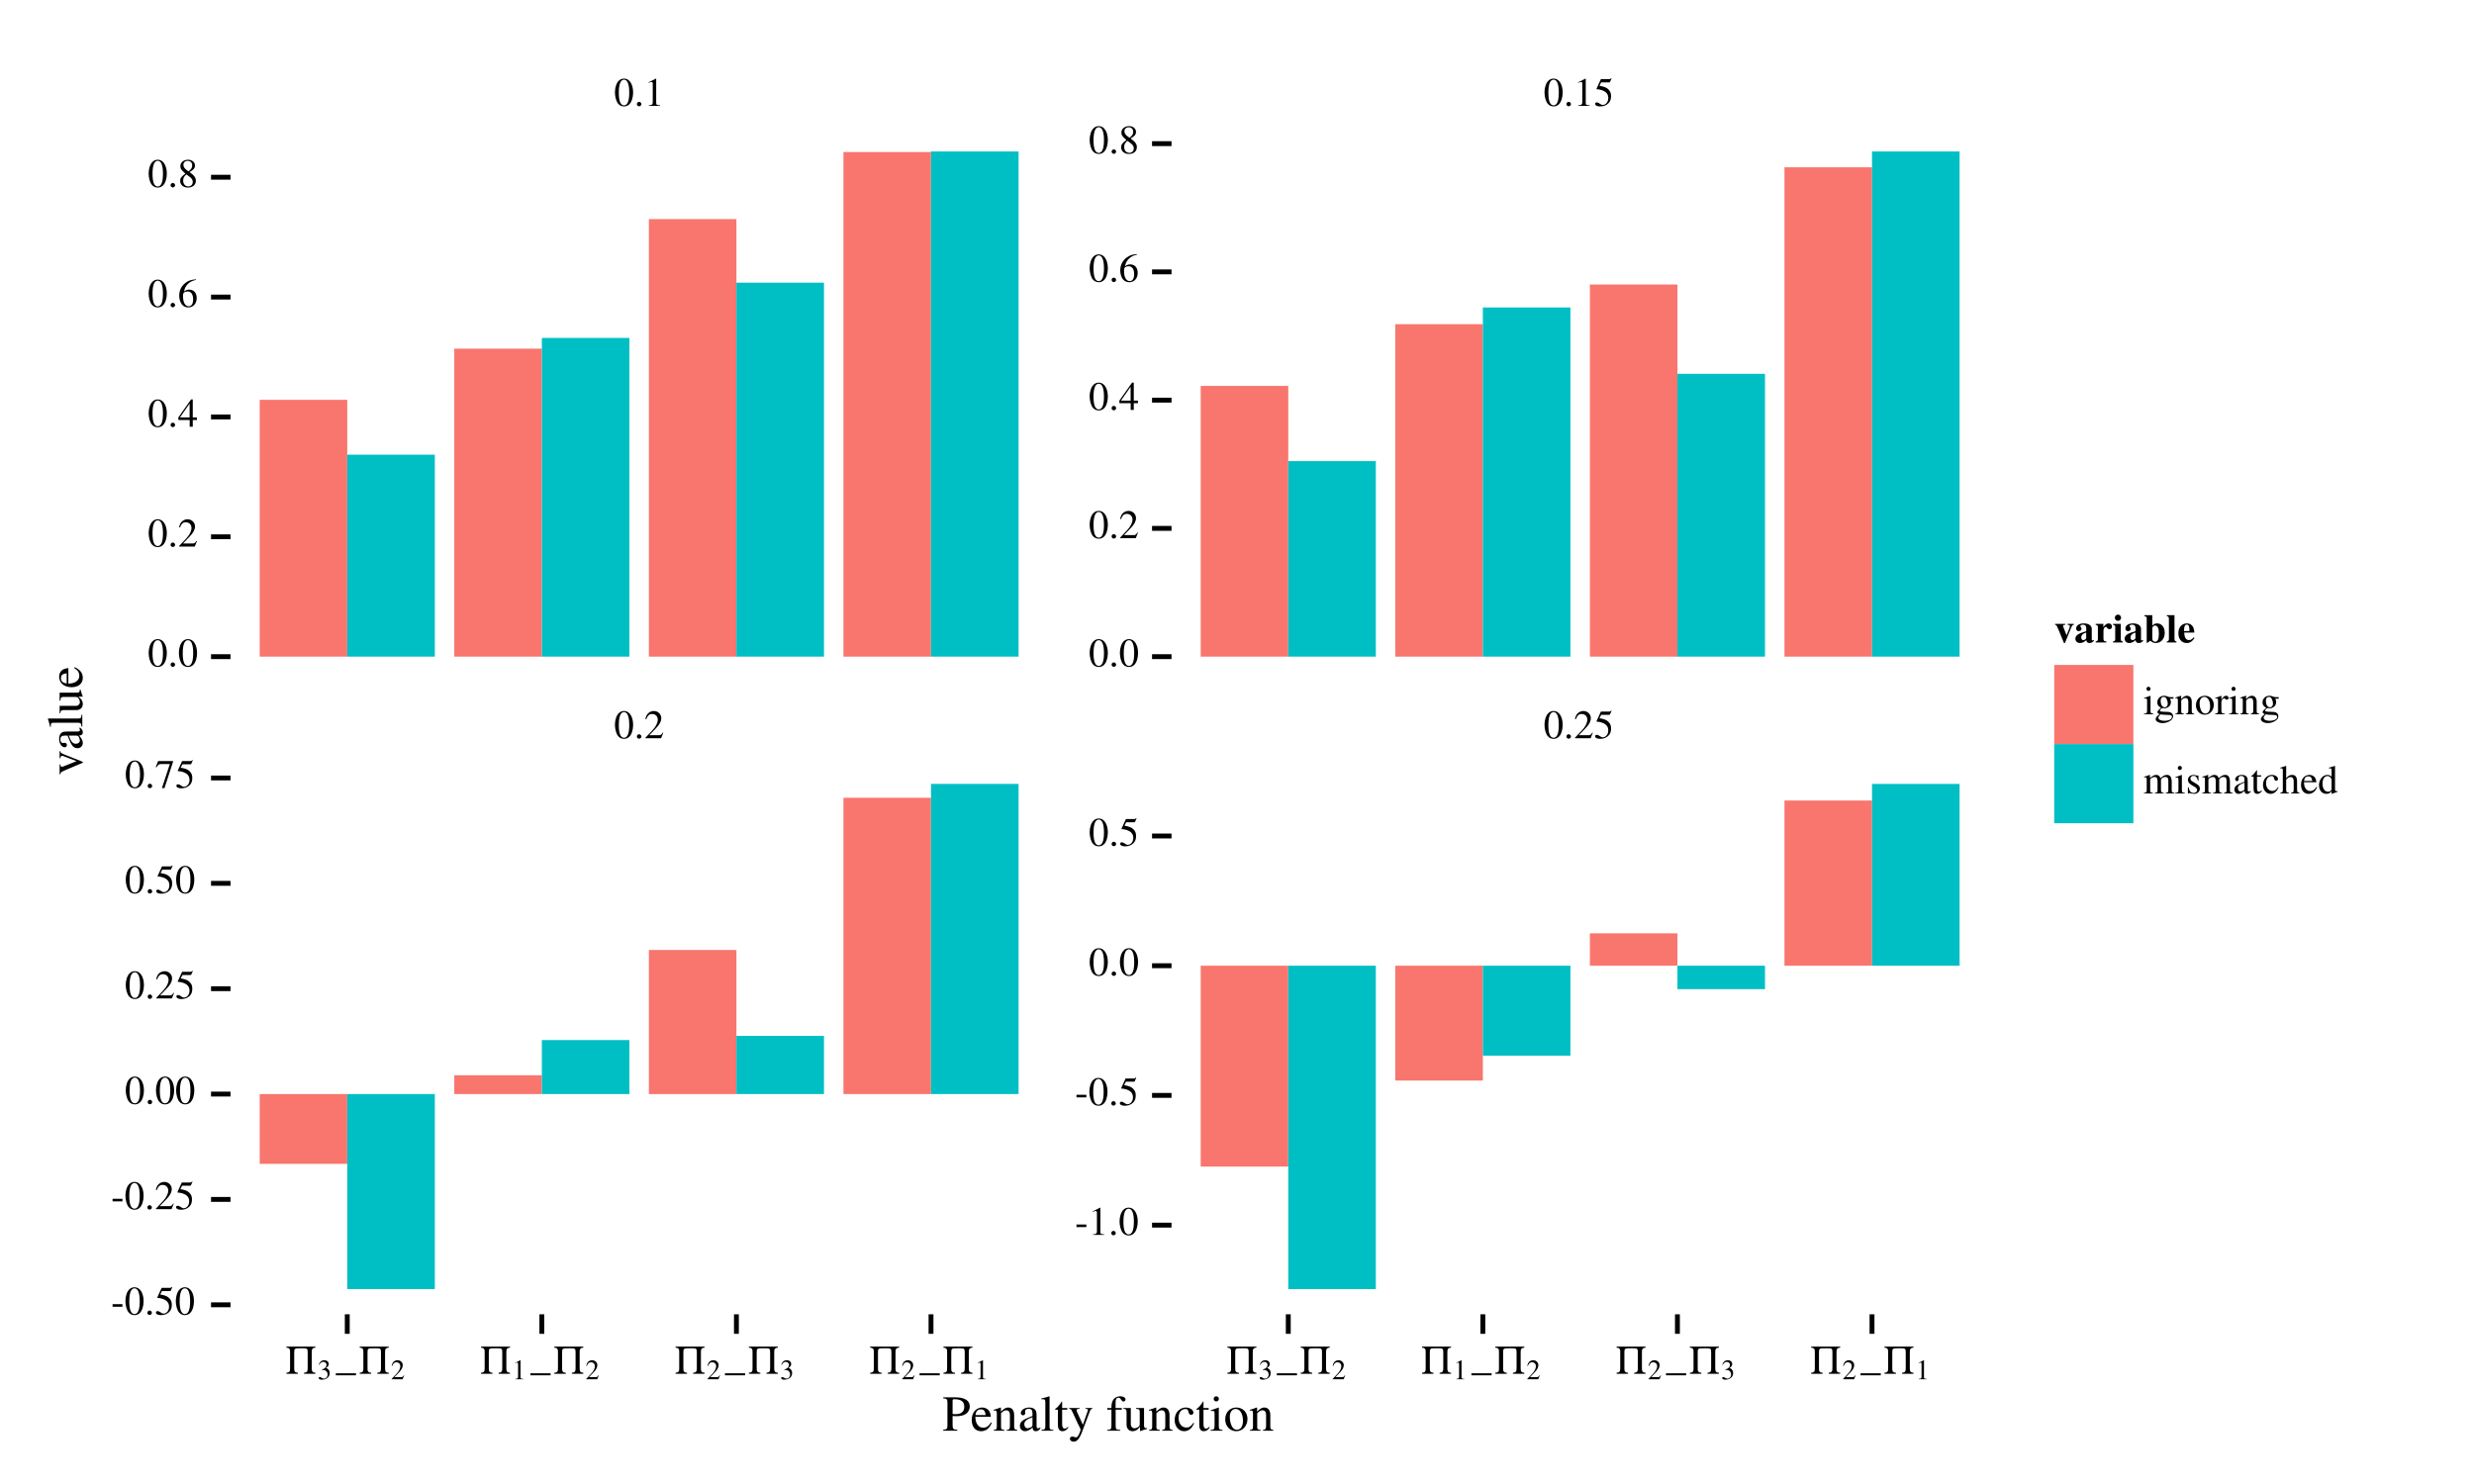 <?xml version="1.0" encoding="UTF-8"?>
<svg xmlns="http://www.w3.org/2000/svg" xmlns:xlink="http://www.w3.org/1999/xlink" width="540pt" height="324pt" viewBox="0 0 540 324" version="1.1">
<defs>
<g>
<symbol overflow="visible" id="glyph0-0">
<path style="stroke:none;" d=""/>
</symbol>
<symbol overflow="visible" id="glyph0-1">
<path style="stroke:none;" d="M 2.234 -5.953 C 1.75 -5.953 1.375 -5.797 1.062 -5.484 C 0.547 -5 0.219 -3.984 0.219 -2.953 C 0.219 -2 0.5 -0.969 0.922 -0.469 C 1.234 -0.094 1.688 0.125 2.203 0.125 C 2.641 0.125 3.031 -0.031 3.344 -0.328 C 3.859 -0.812 4.188 -1.844 4.188 -2.906 C 4.188 -4.703 3.391 -5.953 2.234 -5.953 Z M 2.203 -5.719 C 2.953 -5.719 3.344 -4.719 3.344 -2.891 C 3.344 -1.047 2.953 -0.109 2.203 -0.109 C 1.438 -0.109 1.062 -1.047 1.062 -2.875 C 1.062 -4.734 1.453 -5.719 2.203 -5.719 Z M 2.203 -5.719 "/>
</symbol>
<symbol overflow="visible" id="glyph0-2">
<path style="stroke:none;" d="M 1.094 -0.875 C 0.828 -0.875 0.609 -0.656 0.609 -0.375 C 0.609 -0.125 0.828 0.094 1.094 0.094 C 1.359 0.094 1.594 -0.125 1.594 -0.375 C 1.594 -0.656 1.359 -0.875 1.094 -0.875 Z M 1.094 -0.875 "/>
</symbol>
<symbol overflow="visible" id="glyph0-3">
<path style="stroke:none;" d="M 2.562 -5.953 L 0.969 -5.141 L 0.969 -5.016 C 1.078 -5.062 1.172 -5.109 1.219 -5.125 C 1.375 -5.188 1.516 -5.219 1.609 -5.219 C 1.797 -5.219 1.875 -5.078 1.875 -4.797 L 1.875 -0.812 C 1.875 -0.531 1.797 -0.328 1.656 -0.25 C 1.531 -0.172 1.406 -0.141 1.031 -0.125 L 1.031 0 L 3.469 0 L 3.469 -0.125 C 2.766 -0.141 2.625 -0.234 2.625 -0.656 L 2.625 -5.922 Z M 2.562 -5.953 "/>
</symbol>
<symbol overflow="visible" id="glyph0-4">
<path style="stroke:none;" d="M 1.594 -5.125 L 3.312 -5.125 C 3.453 -5.125 3.5 -5.141 3.516 -5.203 L 3.859 -5.984 L 3.781 -6.047 C 3.641 -5.875 3.547 -5.828 3.375 -5.828 L 1.531 -5.828 L 0.578 -3.734 C 0.562 -3.719 0.562 -3.719 0.562 -3.688 C 0.562 -3.656 0.594 -3.625 0.672 -3.625 C 0.953 -3.625 1.297 -3.562 1.656 -3.453 C 2.672 -3.125 3.141 -2.578 3.141 -1.703 C 3.141 -0.859 2.609 -0.203 1.922 -0.203 C 1.734 -0.203 1.594 -0.266 1.328 -0.453 C 1.047 -0.656 0.844 -0.75 0.656 -0.75 C 0.406 -0.75 0.281 -0.641 0.281 -0.422 C 0.281 -0.094 0.688 0.125 1.359 0.125 C 2.094 0.125 2.734 -0.109 3.172 -0.562 C 3.578 -0.953 3.75 -1.453 3.75 -2.125 C 3.75 -2.766 3.594 -3.172 3.156 -3.609 C 2.766 -4 2.266 -4.203 1.219 -4.375 Z M 1.594 -5.125 "/>
</symbol>
<symbol overflow="visible" id="glyph0-5">
<path style="stroke:none;" d="M 4.172 -1.203 L 4.062 -1.25 C 3.734 -0.75 3.625 -0.672 3.234 -0.672 L 1.125 -0.672 L 2.609 -2.219 C 3.391 -3.031 3.734 -3.703 3.734 -4.391 C 3.734 -5.266 3.016 -5.953 2.109 -5.953 C 1.625 -5.953 1.156 -5.75 0.828 -5.406 C 0.547 -5.109 0.422 -4.828 0.266 -4.203 L 0.453 -4.156 C 0.812 -5.016 1.125 -5.297 1.734 -5.297 C 2.469 -5.297 2.969 -4.797 2.969 -4.062 C 2.969 -3.375 2.562 -2.547 1.828 -1.766 L 0.266 -0.109 L 0.266 0 L 3.688 0 Z M 4.172 -1.203 "/>
</symbol>
<symbol overflow="visible" id="glyph0-6">
<path style="stroke:none;" d="M 4.156 -2.031 L 3.25 -2.031 L 3.25 -5.953 L 2.875 -5.953 L 0.109 -2.031 L 0.109 -1.469 L 2.578 -1.469 L 2.578 0 L 3.25 0 L 3.25 -1.469 L 4.156 -1.469 Z M 2.562 -2.031 L 0.453 -2.031 L 2.562 -5.047 Z M 2.562 -2.031 "/>
</symbol>
<symbol overflow="visible" id="glyph0-7">
<path style="stroke:none;" d="M 3.922 -6.016 C 2.922 -5.922 2.406 -5.766 1.766 -5.312 C 0.812 -4.641 0.297 -3.641 0.297 -2.453 C 0.297 -1.688 0.531 -0.922 0.922 -0.469 C 1.25 -0.094 1.719 0.125 2.266 0.125 C 3.359 0.125 4.109 -0.719 4.109 -1.922 C 4.109 -3.047 3.469 -3.766 2.469 -3.766 C 2.078 -3.766 1.891 -3.703 1.344 -3.375 C 1.578 -4.703 2.562 -5.641 3.938 -5.875 Z M 2.125 -3.359 C 2.891 -3.359 3.328 -2.734 3.328 -1.625 C 3.328 -0.656 2.984 -0.125 2.359 -0.125 C 1.594 -0.125 1.125 -0.953 1.125 -2.312 C 1.125 -2.766 1.188 -3.016 1.359 -3.141 C 1.547 -3.281 1.828 -3.359 2.125 -3.359 Z M 2.125 -3.359 "/>
</symbol>
<symbol overflow="visible" id="glyph0-8">
<path style="stroke:none;" d="M 2.547 -3.266 C 3.422 -3.734 3.734 -4.094 3.734 -4.703 C 3.734 -5.422 3.094 -5.953 2.219 -5.953 C 1.266 -5.953 0.547 -5.359 0.547 -4.562 C 0.547 -3.984 0.719 -3.734 1.641 -2.922 C 0.688 -2.203 0.5 -1.922 0.5 -1.328 C 0.5 -0.469 1.188 0.125 2.188 0.125 C 3.234 0.125 3.922 -0.453 3.922 -1.359 C 3.922 -2.047 3.609 -2.469 2.547 -3.266 Z M 2.391 -2.359 C 3.031 -1.906 3.25 -1.578 3.25 -1.094 C 3.25 -0.516 2.844 -0.125 2.281 -0.125 C 1.609 -0.125 1.156 -0.641 1.156 -1.406 C 1.156 -1.969 1.359 -2.328 1.859 -2.75 Z M 2.297 -3.422 C 1.516 -3.938 1.203 -4.344 1.203 -4.828 C 1.203 -5.344 1.594 -5.703 2.141 -5.703 C 2.75 -5.703 3.125 -5.312 3.125 -4.703 C 3.125 -4.203 2.875 -3.812 2.375 -3.469 C 2.328 -3.453 2.328 -3.453 2.297 -3.422 Z M 2.297 -3.422 "/>
</symbol>
<symbol overflow="visible" id="glyph0-9">
<path style="stroke:none;" d="M 0.344 -2.266 L 0.344 -1.703 L 2.5 -1.703 L 2.5 -2.266 Z M 0.344 -2.266 "/>
</symbol>
<symbol overflow="visible" id="glyph0-10">
<path style="stroke:none;" d="M 3.953 -5.828 L 0.688 -5.828 L 0.172 -4.531 L 0.328 -4.453 C 0.703 -5.062 0.859 -5.172 1.344 -5.172 L 3.25 -5.172 L 1.516 0.078 L 2.078 0.078 L 3.953 -5.688 Z M 3.953 -5.828 "/>
</symbol>
<symbol overflow="visible" id="glyph0-11">
<path style="stroke:none;" d="M 4.406 1.094 L 4.406 0.656 L 0 0.656 L 0 1.094 Z M 4.406 1.094 "/>
</symbol>
<symbol overflow="visible" id="glyph0-12">
<path style="stroke:none;" d="M 1.547 -4.047 L 0.172 -3.562 L 0.172 -3.438 L 0.25 -3.438 C 0.359 -3.453 0.469 -3.469 0.547 -3.469 C 0.75 -3.469 0.828 -3.328 0.828 -2.938 L 0.828 -0.891 C 0.828 -0.266 0.75 -0.172 0.141 -0.125 L 0.141 0 L 2.219 0 L 2.219 -0.125 C 1.641 -0.172 1.578 -0.266 1.578 -0.891 L 1.578 -4.016 Z M 1.125 -6.016 C 0.891 -6.016 0.688 -5.812 0.688 -5.562 C 0.688 -5.312 0.875 -5.109 1.125 -5.109 C 1.375 -5.109 1.578 -5.297 1.578 -5.562 C 1.578 -5.812 1.375 -6.016 1.125 -6.016 Z M 1.125 -6.016 "/>
</symbol>
<symbol overflow="visible" id="glyph0-13">
<path style="stroke:none;" d="M 4.141 -3.406 L 4.141 -3.75 L 3.453 -3.75 C 3.281 -3.75 3.156 -3.781 2.969 -3.844 L 2.781 -3.922 C 2.547 -4 2.312 -4.047 2.078 -4.047 C 1.266 -4.047 0.609 -3.406 0.609 -2.609 C 0.609 -2.062 0.844 -1.719 1.422 -1.438 C 1.266 -1.281 1.094 -1.125 1.047 -1.078 C 0.75 -0.828 0.641 -0.656 0.641 -0.469 C 0.641 -0.297 0.75 -0.188 1.109 -0.016 C 0.484 0.453 0.25 0.734 0.25 1.062 C 0.25 1.531 0.938 1.922 1.766 1.922 C 2.422 1.922 3.109 1.688 3.578 1.312 C 3.906 1.047 4.062 0.766 4.062 0.438 C 4.062 -0.109 3.641 -0.484 2.984 -0.516 L 1.859 -0.562 C 1.391 -0.578 1.172 -0.656 1.172 -0.797 C 1.172 -0.969 1.453 -1.281 1.703 -1.359 C 1.781 -1.344 1.844 -1.344 1.859 -1.344 C 2.031 -1.312 2.141 -1.312 2.203 -1.312 C 2.531 -1.312 2.875 -1.438 3.156 -1.688 C 3.438 -1.922 3.578 -2.234 3.578 -2.672 C 3.578 -2.922 3.531 -3.125 3.406 -3.406 Z M 1.297 0.016 C 1.578 0.078 2.281 0.125 2.719 0.125 C 3.516 0.125 3.812 0.25 3.812 0.562 C 3.812 1.078 3.141 1.422 2.141 1.422 C 1.375 1.422 0.859 1.156 0.859 0.781 C 0.859 0.578 0.922 0.453 1.297 0.016 Z M 1.344 -2.969 C 1.344 -3.5 1.578 -3.797 1.984 -3.797 C 2.266 -3.797 2.484 -3.656 2.625 -3.391 C 2.781 -3.078 2.891 -2.672 2.891 -2.328 C 2.891 -1.844 2.641 -1.531 2.234 -1.531 C 1.703 -1.531 1.344 -2.109 1.344 -2.953 Z M 1.344 -2.969 "/>
</symbol>
<symbol overflow="visible" id="glyph0-14">
<path style="stroke:none;" d="M 0.141 -3.5 C 0.188 -3.531 0.281 -3.531 0.375 -3.531 C 0.625 -3.531 0.703 -3.406 0.703 -2.969 L 0.703 -0.797 C 0.703 -0.297 0.609 -0.172 0.156 -0.125 L 0.156 0 L 2.016 0 L 2.016 -0.125 C 1.578 -0.172 1.438 -0.266 1.438 -0.594 L 1.438 -3.062 C 1.859 -3.453 2.062 -3.562 2.344 -3.562 C 2.781 -3.562 2.984 -3.297 2.984 -2.703 L 2.984 -0.875 C 2.984 -0.312 2.875 -0.172 2.438 -0.125 L 2.438 0 L 4.266 0 L 4.266 -0.125 C 3.828 -0.172 3.734 -0.281 3.734 -0.719 L 3.734 -2.734 C 3.734 -3.547 3.344 -4.047 2.688 -4.047 C 2.281 -4.047 2.016 -3.891 1.422 -3.328 L 1.422 -4.031 L 1.359 -4.047 C 0.922 -3.891 0.625 -3.797 0.141 -3.656 Z M 0.141 -3.5 "/>
</symbol>
<symbol overflow="visible" id="glyph0-15">
<path style="stroke:none;" d="M 2.203 -4.047 C 1.062 -4.047 0.25 -3.203 0.25 -1.984 C 0.25 -0.797 1.078 0.094 2.188 0.094 C 3.297 0.094 4.141 -0.844 4.141 -2.062 C 4.141 -3.203 3.328 -4.047 2.203 -4.047 Z M 2.078 -3.797 C 2.828 -3.797 3.344 -2.953 3.344 -1.75 C 3.344 -0.75 2.953 -0.156 2.281 -0.156 C 1.938 -0.156 1.625 -0.375 1.438 -0.719 C 1.188 -1.172 1.047 -1.797 1.047 -2.422 C 1.047 -3.25 1.453 -3.797 2.078 -3.797 Z M 2.078 -3.797 "/>
</symbol>
<symbol overflow="visible" id="glyph0-16">
<path style="stroke:none;" d="M 0.062 -3.438 C 0.188 -3.453 0.266 -3.469 0.375 -3.469 C 0.594 -3.469 0.672 -3.328 0.672 -2.938 L 0.672 -0.734 C 0.672 -0.297 0.609 -0.234 0.047 -0.125 L 0.047 0 L 2.156 0 L 2.156 -0.125 C 1.562 -0.156 1.406 -0.297 1.406 -0.797 L 1.406 -2.766 C 1.406 -3.047 1.781 -3.5 2.016 -3.5 C 2.078 -3.5 2.156 -3.453 2.25 -3.359 C 2.391 -3.234 2.484 -3.188 2.609 -3.188 C 2.812 -3.188 2.953 -3.328 2.953 -3.578 C 2.953 -3.875 2.766 -4.047 2.469 -4.047 C 2.094 -4.047 1.844 -3.844 1.406 -3.219 L 1.406 -4.031 L 1.359 -4.047 C 0.891 -3.859 0.578 -3.734 0.062 -3.578 Z M 0.062 -3.438 "/>
</symbol>
<symbol overflow="visible" id="glyph0-17">
<path style="stroke:none;" d="M 0.172 -3.5 C 0.281 -3.531 0.359 -3.531 0.453 -3.531 C 0.672 -3.531 0.75 -3.391 0.75 -2.969 L 0.75 -0.75 C 0.75 -0.266 0.641 -0.141 0.141 -0.125 L 0.141 0 L 2.094 0 L 2.094 -0.125 C 1.625 -0.156 1.5 -0.25 1.5 -0.594 L 1.5 -3.062 C 1.5 -3.094 1.562 -3.172 1.625 -3.234 C 1.844 -3.438 2.219 -3.594 2.531 -3.594 C 2.922 -3.594 3.109 -3.281 3.109 -2.672 L 3.109 -0.75 C 3.109 -0.266 3.016 -0.172 2.516 -0.125 L 2.516 0 L 4.484 0 L 4.484 -0.125 C 3.984 -0.141 3.859 -0.297 3.859 -0.828 L 3.859 -3.047 C 4.109 -3.438 4.406 -3.594 4.812 -3.594 C 5.312 -3.594 5.469 -3.359 5.469 -2.625 L 5.469 -0.766 C 5.469 -0.266 5.406 -0.188 4.891 -0.125 L 4.891 0 L 6.812 0 L 6.812 -0.125 L 6.594 -0.156 C 6.328 -0.172 6.203 -0.328 6.203 -0.672 L 6.203 -2.484 C 6.203 -3.516 5.875 -4.047 5.188 -4.047 C 4.688 -4.047 4.234 -3.812 3.75 -3.312 C 3.594 -3.812 3.297 -4.047 2.828 -4.047 C 2.438 -4.047 2.188 -3.922 1.453 -3.375 L 1.453 -4.031 L 1.406 -4.047 C 0.953 -3.875 0.656 -3.781 0.172 -3.656 Z M 0.172 -3.5 "/>
</symbol>
<symbol overflow="visible" id="glyph0-18">
<path style="stroke:none;" d="M 2.766 -2.766 L 2.734 -3.953 L 2.641 -3.953 L 2.625 -3.938 C 2.547 -3.875 2.531 -3.875 2.5 -3.875 C 2.453 -3.875 2.359 -3.891 2.266 -3.938 C 2.062 -4 1.875 -4.031 1.641 -4.031 C 0.953 -4.031 0.453 -3.594 0.453 -2.953 C 0.453 -2.469 0.734 -2.109 1.484 -1.688 L 1.984 -1.406 C 2.297 -1.219 2.453 -1.016 2.453 -0.734 C 2.453 -0.359 2.156 -0.109 1.719 -0.109 C 1.422 -0.109 1.141 -0.219 0.969 -0.406 C 0.797 -0.641 0.719 -0.828 0.594 -1.344 L 0.453 -1.344 L 0.453 0.031 L 0.578 0.031 C 0.641 -0.047 0.672 -0.078 0.781 -0.078 C 0.859 -0.078 0.969 -0.047 1.172 0 C 1.422 0.047 1.656 0.094 1.828 0.094 C 2.5 0.094 3.062 -0.422 3.062 -1.031 C 3.062 -1.484 2.844 -1.766 2.328 -2.078 L 1.375 -2.641 C 1.125 -2.781 1 -3.016 1 -3.25 C 1 -3.594 1.266 -3.844 1.672 -3.844 C 2.172 -3.844 2.438 -3.547 2.641 -2.766 Z M 2.766 -2.766 "/>
</symbol>
<symbol overflow="visible" id="glyph0-19">
<path style="stroke:none;" d="M 3.891 -0.578 C 3.734 -0.453 3.641 -0.406 3.5 -0.406 C 3.297 -0.406 3.234 -0.531 3.234 -0.922 L 3.234 -2.641 C 3.234 -3.094 3.188 -3.359 3.062 -3.562 C 2.875 -3.875 2.484 -4.047 1.969 -4.047 C 1.141 -4.047 0.5 -3.609 0.5 -3.062 C 0.5 -2.859 0.672 -2.688 0.875 -2.688 C 1.078 -2.688 1.266 -2.859 1.266 -3.047 C 1.266 -3.094 1.266 -3.125 1.25 -3.188 C 1.234 -3.266 1.219 -3.344 1.219 -3.406 C 1.219 -3.641 1.5 -3.828 1.859 -3.828 C 2.281 -3.828 2.531 -3.578 2.531 -3.109 L 2.531 -2.562 C 1.172 -2.016 1.016 -1.953 0.641 -1.625 C 0.453 -1.438 0.328 -1.141 0.328 -0.859 C 0.328 -0.297 0.719 0.094 1.25 0.094 C 1.641 0.094 2 -0.094 2.531 -0.547 C 2.578 -0.094 2.734 0.094 3.094 0.094 C 3.391 0.094 3.578 -0.016 3.891 -0.359 Z M 2.531 -1.078 C 2.531 -0.812 2.484 -0.734 2.297 -0.625 C 2.078 -0.5 1.844 -0.422 1.656 -0.422 C 1.344 -0.422 1.094 -0.719 1.094 -1.094 L 1.094 -1.141 C 1.094 -1.656 1.453 -1.969 2.531 -2.359 Z M 2.531 -1.078 "/>
</symbol>
<symbol overflow="visible" id="glyph0-20">
<path style="stroke:none;" d="M 2.25 -3.953 L 1.359 -3.953 L 1.359 -4.984 C 1.359 -5.062 1.344 -5.094 1.297 -5.094 C 1.234 -5.016 1.172 -4.938 1.125 -4.844 C 0.781 -4.359 0.406 -3.938 0.266 -3.906 C 0.172 -3.844 0.109 -3.781 0.109 -3.734 C 0.109 -3.719 0.125 -3.688 0.156 -3.672 L 0.609 -3.672 L 0.609 -1.031 C 0.609 -0.297 0.875 0.094 1.406 0.094 C 1.828 0.094 2.156 -0.125 2.453 -0.578 L 2.344 -0.672 C 2.156 -0.453 2 -0.375 1.812 -0.375 C 1.484 -0.375 1.359 -0.609 1.359 -1.156 L 1.359 -3.672 L 2.25 -3.672 Z M 2.25 -3.953 "/>
</symbol>
<symbol overflow="visible" id="glyph0-21">
<path style="stroke:none;" d="M 3.5 -1.375 C 3.078 -0.75 2.766 -0.547 2.266 -0.547 C 1.453 -0.547 0.891 -1.25 0.891 -2.266 C 0.891 -3.172 1.375 -3.797 2.094 -3.797 C 2.406 -3.797 2.531 -3.688 2.609 -3.375 L 2.672 -3.172 C 2.734 -2.922 2.891 -2.766 3.078 -2.766 C 3.312 -2.766 3.5 -2.938 3.5 -3.141 C 3.5 -3.641 2.891 -4.047 2.141 -4.047 C 1.719 -4.047 1.266 -3.875 0.906 -3.547 C 0.469 -3.172 0.219 -2.562 0.219 -1.875 C 0.219 -0.734 0.922 0.094 1.891 0.094 C 2.281 0.094 2.641 -0.047 2.953 -0.328 C 3.188 -0.531 3.359 -0.781 3.625 -1.297 Z M 3.5 -1.375 "/>
</symbol>
<symbol overflow="visible" id="glyph0-22">
<path style="stroke:none;" d="M 1.375 -3.016 C 1.75 -3.422 2.016 -3.578 2.359 -3.578 C 2.797 -3.578 3.016 -3.25 3.016 -2.641 L 3.016 -0.891 C 3.016 -0.297 2.922 -0.188 2.422 -0.125 L 2.422 0 L 4.281 0 L 4.281 -0.125 C 3.812 -0.219 3.75 -0.297 3.75 -0.891 L 3.75 -2.641 C 3.75 -3.578 3.391 -4.047 2.672 -4.047 C 2.156 -4.047 1.781 -3.828 1.375 -3.312 L 1.375 -5.984 L 1.344 -6.016 C 1.031 -5.906 0.812 -5.828 0.328 -5.688 L 0.094 -5.625 L 0.094 -5.484 C 0.125 -5.484 0.156 -5.484 0.188 -5.484 C 0.578 -5.484 0.641 -5.422 0.641 -5.047 L 0.641 -0.891 C 0.641 -0.281 0.594 -0.203 0.078 -0.125 L 0.078 0 L 1.984 0 L 1.984 -0.125 C 1.469 -0.188 1.375 -0.297 1.375 -0.891 Z M 1.375 -3.016 "/>
</symbol>
<symbol overflow="visible" id="glyph0-23">
<path style="stroke:none;" d="M 3.594 -1.438 C 3.172 -0.781 2.781 -0.516 2.219 -0.516 C 1.719 -0.516 1.344 -0.781 1.094 -1.281 C 0.938 -1.609 0.875 -1.906 0.859 -2.438 L 3.562 -2.438 C 3.5 -3.016 3.406 -3.266 3.188 -3.547 C 2.922 -3.859 2.516 -4.047 2.062 -4.047 C 1.625 -4.047 1.203 -3.891 0.875 -3.594 C 0.453 -3.234 0.219 -2.609 0.219 -1.875 C 0.219 -0.672 0.859 0.094 1.859 0.094 C 2.703 0.094 3.359 -0.438 3.734 -1.375 Z M 0.875 -2.719 C 0.969 -3.406 1.266 -3.734 1.797 -3.734 C 2.344 -3.734 2.547 -3.484 2.672 -2.719 Z M 0.875 -2.719 "/>
</symbol>
<symbol overflow="visible" id="glyph0-24">
<path style="stroke:none;" d="M 3.031 0.094 L 4.312 -0.375 L 4.312 -0.516 C 4.156 -0.5 4.141 -0.5 4.109 -0.5 C 3.797 -0.5 3.734 -0.594 3.734 -1 L 3.734 -5.984 L 3.688 -6.016 C 3.266 -5.859 2.953 -5.766 2.391 -5.625 L 2.391 -5.484 C 2.469 -5.484 2.516 -5.484 2.594 -5.484 C 2.906 -5.484 2.984 -5.406 2.984 -5.047 L 2.984 -3.672 C 2.656 -3.953 2.422 -4.047 2.062 -4.047 C 1.062 -4.047 0.234 -3.047 0.234 -1.797 C 0.234 -0.672 0.891 0.094 1.859 0.094 C 2.359 0.094 2.688 -0.094 2.984 -0.5 L 2.984 0.062 Z M 2.984 -0.891 C 2.984 -0.828 2.922 -0.734 2.844 -0.641 C 2.688 -0.453 2.469 -0.375 2.203 -0.375 C 1.484 -0.375 1 -1.078 1 -2.156 C 1 -3.156 1.422 -3.797 2.094 -3.797 C 2.562 -3.797 2.984 -3.391 2.984 -2.922 Z M 2.984 -0.891 "/>
</symbol>
<symbol overflow="visible" id="glyph1-0">
<path style="stroke:none;" d=""/>
</symbol>
<symbol overflow="visible" id="glyph1-1">
<path style="stroke:none;" d="M 0.219 -5.688 L 0.25 -5.688 C 0.531 -5.688 0.781 -5.594 0.891 -5.406 C 1 -5.266 1.016 -5.125 1.016 -4.672 L 1.016 -1.25 C 1.016 -0.797 1 -0.656 0.891 -0.5 C 0.781 -0.328 0.531 -0.234 0.25 -0.234 L 0.219 -0.234 L 0.219 0 L 2.719 0 L 2.719 -0.234 L 2.688 -0.234 C 2.406 -0.234 2.156 -0.328 2.047 -0.5 C 1.938 -0.656 1.922 -0.797 1.922 -1.25 L 1.922 -4.578 C 1.922 -5.562 1.922 -5.562 3.594 -5.562 C 4.812 -5.562 4.859 -5.531 4.859 -4.578 L 4.859 -1.25 C 4.859 -0.797 4.828 -0.656 4.734 -0.5 C 4.609 -0.328 4.375 -0.234 4.078 -0.234 L 4.062 -0.234 L 4.062 0 L 6.547 0 L 6.547 -0.234 L 6.531 -0.234 C 6.234 -0.234 6 -0.328 5.875 -0.5 C 5.781 -0.656 5.75 -0.797 5.75 -1.25 L 5.75 -4.672 C 5.75 -5.125 5.781 -5.266 5.875 -5.406 C 6 -5.594 6.234 -5.688 6.531 -5.688 L 6.547 -5.688 L 6.547 -5.922 L 0.219 -5.922 Z M 0.219 -5.688 "/>
</symbol>
<symbol overflow="visible" id="glyph2-0">
<path style="stroke:none;" d=""/>
</symbol>
<symbol overflow="visible" id="glyph2-1">
<path style="stroke:none;" d="M 0.938 -2.031 C 1.312 -2.031 1.453 -2.016 1.594 -1.969 C 1.969 -1.828 2.219 -1.484 2.219 -1.047 C 2.219 -0.531 1.859 -0.141 1.406 -0.141 C 1.25 -0.141 1.125 -0.172 0.891 -0.328 C 0.703 -0.438 0.609 -0.484 0.5 -0.484 C 0.359 -0.484 0.266 -0.391 0.266 -0.266 C 0.266 -0.047 0.531 0.094 0.953 0.094 C 1.438 0.094 1.922 -0.078 2.203 -0.328 C 2.5 -0.578 2.656 -0.938 2.656 -1.344 C 2.656 -1.656 2.562 -1.953 2.375 -2.141 C 2.266 -2.281 2.141 -2.359 1.875 -2.469 C 2.297 -2.766 2.453 -2.984 2.453 -3.312 C 2.453 -3.812 2.062 -4.156 1.484 -4.156 C 1.188 -4.156 0.906 -4.062 0.688 -3.859 C 0.5 -3.688 0.406 -3.531 0.281 -3.172 L 0.375 -3.141 C 0.625 -3.594 0.906 -3.797 1.281 -3.797 C 1.688 -3.797 1.969 -3.516 1.969 -3.141 C 1.969 -2.906 1.875 -2.688 1.719 -2.531 C 1.531 -2.359 1.359 -2.266 0.938 -2.109 Z M 0.938 -2.031 "/>
</symbol>
<symbol overflow="visible" id="glyph2-2">
<path style="stroke:none;" d="M 2.922 -0.844 L 2.844 -0.875 C 2.609 -0.516 2.531 -0.469 2.266 -0.469 L 0.781 -0.469 L 1.828 -1.547 C 2.375 -2.125 2.609 -2.594 2.609 -3.078 C 2.609 -3.688 2.109 -4.156 1.469 -4.156 C 1.125 -4.156 0.812 -4.031 0.578 -3.781 C 0.391 -3.578 0.297 -3.375 0.188 -2.938 L 0.312 -2.906 C 0.562 -3.516 0.781 -3.703 1.219 -3.703 C 1.734 -3.703 2.078 -3.359 2.078 -2.844 C 2.078 -2.359 1.797 -1.781 1.281 -1.234 L 0.188 -0.078 L 0.188 0 L 2.578 0 Z M 2.922 -0.844 "/>
</symbol>
<symbol overflow="visible" id="glyph2-3">
<path style="stroke:none;" d="M 1.797 -4.156 L 0.688 -3.594 L 0.688 -3.516 C 0.75 -3.547 0.828 -3.578 0.844 -3.578 C 0.953 -3.625 1.062 -3.656 1.125 -3.656 C 1.25 -3.656 1.312 -3.562 1.312 -3.359 L 1.312 -0.578 C 1.312 -0.375 1.266 -0.234 1.156 -0.172 C 1.078 -0.109 0.984 -0.094 0.719 -0.094 L 0.719 0 L 2.422 0 L 2.422 -0.094 C 1.938 -0.094 1.844 -0.156 1.844 -0.453 L 1.844 -4.156 Z M 1.797 -4.156 "/>
</symbol>
<symbol overflow="visible" id="glyph3-0">
<path style="stroke:none;" d=""/>
</symbol>
<symbol overflow="visible" id="glyph3-1">
<path style="stroke:none;" d="M 2.219 -3.203 C 2.516 -3.172 2.688 -3.172 2.984 -3.172 C 3.844 -3.172 4.438 -3.281 4.906 -3.547 C 5.562 -3.891 5.969 -4.562 5.969 -5.297 C 5.969 -5.75 5.812 -6.172 5.516 -6.484 C 5.078 -6.969 4.109 -7.281 3.078 -7.281 L 0.172 -7.281 L 0.172 -7.078 C 0.984 -6.984 1.094 -6.875 1.094 -6.078 L 1.094 -1.312 C 1.094 -0.391 1.016 -0.281 0.172 -0.203 L 0.172 0 L 3.25 0 L 3.25 -0.203 C 2.391 -0.234 2.219 -0.391 2.219 -1.203 Z M 2.219 -6.5 C 2.219 -6.797 2.297 -6.875 2.594 -6.875 C 4.078 -6.875 4.766 -6.359 4.766 -5.219 C 4.766 -4.156 4.109 -3.609 2.844 -3.609 C 2.625 -3.609 2.469 -3.625 2.219 -3.641 Z M 2.219 -6.5 "/>
</symbol>
<symbol overflow="visible" id="glyph3-2">
<path style="stroke:none;" d="M 4.484 -1.797 C 3.953 -0.969 3.484 -0.656 2.781 -0.656 C 2.156 -0.656 1.688 -0.969 1.359 -1.594 C 1.172 -2.016 1.094 -2.375 1.062 -3.047 L 4.453 -3.047 C 4.359 -3.766 4.25 -4.078 3.984 -4.438 C 3.656 -4.828 3.141 -5.062 2.578 -5.062 C 2.031 -5.062 1.5 -4.859 1.094 -4.484 C 0.578 -4.031 0.281 -3.25 0.281 -2.359 C 0.281 -0.844 1.062 0.109 2.328 0.109 C 3.375 0.109 4.203 -0.531 4.656 -1.734 Z M 1.094 -3.406 C 1.203 -4.25 1.578 -4.656 2.25 -4.656 C 2.922 -4.656 3.188 -4.359 3.328 -3.406 Z M 1.094 -3.406 "/>
</symbol>
<symbol overflow="visible" id="glyph3-3">
<path style="stroke:none;" d="M 0.172 -4.375 C 0.234 -4.406 0.359 -4.422 0.469 -4.422 C 0.781 -4.422 0.875 -4.25 0.875 -3.719 L 0.875 -0.984 C 0.875 -0.359 0.766 -0.203 0.203 -0.172 L 0.203 0 L 2.531 0 L 2.531 -0.172 C 1.969 -0.203 1.797 -0.344 1.797 -0.734 L 1.797 -3.828 C 2.328 -4.328 2.578 -4.453 2.938 -4.453 C 3.469 -4.453 3.734 -4.109 3.734 -3.391 L 3.734 -1.094 C 3.734 -0.391 3.594 -0.203 3.047 -0.172 L 3.047 0 L 5.328 0 L 5.328 -0.172 C 4.797 -0.219 4.656 -0.359 4.656 -0.891 L 4.656 -3.406 C 4.656 -4.438 4.188 -5.062 3.359 -5.062 C 2.859 -5.062 2.516 -4.875 1.766 -4.172 L 1.766 -5.031 L 1.688 -5.062 C 1.156 -4.859 0.781 -4.734 0.172 -4.562 Z M 0.172 -4.375 "/>
</symbol>
<symbol overflow="visible" id="glyph3-4">
<path style="stroke:none;" d="M 4.859 -0.719 C 4.672 -0.578 4.547 -0.516 4.375 -0.516 C 4.125 -0.516 4.047 -0.672 4.047 -1.156 L 4.047 -3.297 C 4.047 -3.875 4 -4.188 3.828 -4.453 C 3.594 -4.844 3.109 -5.062 2.469 -5.062 C 1.438 -5.062 0.609 -4.516 0.609 -3.828 C 0.609 -3.578 0.844 -3.359 1.094 -3.359 C 1.359 -3.359 1.578 -3.578 1.578 -3.812 C 1.578 -3.859 1.578 -3.922 1.562 -4 C 1.547 -4.094 1.531 -4.188 1.531 -4.25 C 1.531 -4.547 1.875 -4.797 2.328 -4.797 C 2.859 -4.797 3.156 -4.484 3.156 -3.891 L 3.156 -3.219 C 1.469 -2.531 1.281 -2.438 0.797 -2.031 C 0.562 -1.797 0.406 -1.438 0.406 -1.062 C 0.406 -0.375 0.891 0.109 1.562 0.109 C 2.047 0.109 2.5 -0.125 3.172 -0.688 C 3.219 -0.125 3.422 0.109 3.875 0.109 C 4.25 0.109 4.484 -0.016 4.859 -0.438 Z M 3.156 -1.359 C 3.156 -1.016 3.109 -0.906 2.875 -0.781 C 2.609 -0.625 2.297 -0.531 2.062 -0.531 C 1.688 -0.531 1.375 -0.906 1.375 -1.375 L 1.375 -1.422 C 1.375 -2.062 1.828 -2.469 3.156 -2.953 Z M 3.156 -1.359 "/>
</symbol>
<symbol overflow="visible" id="glyph3-5">
<path style="stroke:none;" d="M 0.203 -6.859 L 0.281 -6.859 C 0.391 -6.859 0.531 -6.875 0.609 -6.875 C 0.969 -6.875 1.078 -6.719 1.078 -6.203 L 1.078 -0.953 C 1.078 -0.359 0.922 -0.219 0.234 -0.172 L 0.234 0 L 2.828 0 L 2.828 -0.172 C 2.141 -0.203 2 -0.312 2 -0.922 L 2 -7.484 L 1.953 -7.516 C 1.391 -7.328 0.969 -7.219 0.203 -7.031 Z M 0.203 -6.859 "/>
</symbol>
<symbol overflow="visible" id="glyph3-6">
<path style="stroke:none;" d="M 2.812 -4.953 L 1.688 -4.953 L 1.688 -6.219 C 1.688 -6.344 1.688 -6.375 1.609 -6.375 C 1.547 -6.266 1.469 -6.172 1.391 -6.062 C 0.984 -5.453 0.5 -4.922 0.328 -4.891 C 0.203 -4.812 0.141 -4.734 0.141 -4.672 C 0.141 -4.641 0.156 -4.625 0.188 -4.594 L 0.766 -4.594 L 0.766 -1.281 C 0.766 -0.359 1.094 0.109 1.75 0.109 C 2.281 0.109 2.703 -0.156 3.062 -0.719 L 2.922 -0.844 C 2.688 -0.578 2.516 -0.469 2.266 -0.469 C 1.859 -0.469 1.688 -0.766 1.688 -1.453 L 1.688 -4.594 L 2.812 -4.594 Z M 2.812 -4.953 "/>
</symbol>
<symbol overflow="visible" id="glyph3-7">
<path style="stroke:none;" d="M 5.219 -4.953 L 3.734 -4.953 L 3.734 -4.781 C 4.094 -4.781 4.266 -4.688 4.266 -4.516 C 4.266 -4.469 4.25 -4.406 4.219 -4.328 L 3.156 -1.281 L 1.891 -4.062 C 1.828 -4.219 1.781 -4.359 1.781 -4.484 C 1.781 -4.688 1.953 -4.766 2.422 -4.781 L 2.422 -4.953 L 0.156 -4.953 L 0.156 -4.797 C 0.438 -4.75 0.625 -4.625 0.719 -4.438 L 1.969 -1.734 L 2 -1.656 L 2.172 -1.312 C 2.469 -0.766 2.656 -0.375 2.656 -0.203 C 2.656 -0.047 2.391 0.656 2.219 0.984 C 2.062 1.266 1.812 1.469 1.656 1.469 C 1.594 1.469 1.5 1.453 1.391 1.391 C 1.172 1.312 0.984 1.281 0.797 1.281 C 0.547 1.281 0.328 1.5 0.328 1.766 C 0.328 2.125 0.688 2.391 1.141 2.391 C 1.875 2.391 2.406 1.781 3 0.203 L 4.703 -4.297 C 4.844 -4.641 4.969 -4.75 5.219 -4.781 Z M 5.219 -4.953 "/>
</symbol>
<symbol overflow="visible" id="glyph3-8">
<path style="stroke:none;" d=""/>
</symbol>
<symbol overflow="visible" id="glyph3-9">
<path style="stroke:none;" d="M 3.406 -4.953 L 2.047 -4.953 L 2.047 -6.219 C 2.047 -6.859 2.25 -7.203 2.672 -7.203 C 2.906 -7.203 3.062 -7.094 3.25 -6.781 C 3.438 -6.484 3.562 -6.375 3.75 -6.375 C 4 -6.375 4.219 -6.578 4.219 -6.828 C 4.219 -7.234 3.734 -7.516 3.062 -7.516 C 2.391 -7.516 1.797 -7.219 1.516 -6.703 C 1.234 -6.219 1.141 -5.828 1.141 -4.953 L 0.234 -4.953 L 0.234 -4.594 L 1.141 -4.594 L 1.141 -1.141 C 1.141 -0.344 1.016 -0.203 0.219 -0.172 L 0.219 0 L 3.078 0 L 3.078 -0.172 C 2.172 -0.203 2.062 -0.312 2.062 -1.141 L 2.062 -4.594 L 3.406 -4.594 Z M 3.406 -4.953 "/>
</symbol>
<symbol overflow="visible" id="glyph3-10">
<path style="stroke:none;" d="M 5.266 -0.547 L 5.219 -0.547 C 4.703 -0.547 4.594 -0.672 4.594 -1.172 L 4.594 -4.953 L 2.844 -4.953 L 2.844 -4.766 C 3.531 -4.734 3.656 -4.625 3.656 -4.062 L 3.656 -1.484 C 3.656 -1.172 3.609 -1.016 3.453 -0.906 C 3.156 -0.656 2.812 -0.531 2.484 -0.531 C 2.062 -0.531 1.703 -0.906 1.703 -1.359 L 1.703 -4.953 L 0.094 -4.953 L 0.094 -4.797 C 0.625 -4.766 0.781 -4.594 0.781 -4.094 L 0.781 -1.312 C 0.781 -0.453 1.312 0.109 2.109 0.109 C 2.516 0.109 2.953 -0.062 3.25 -0.359 L 3.719 -0.844 L 3.719 0.078 L 3.766 0.094 C 4.312 -0.125 4.703 -0.234 5.266 -0.391 Z M 5.266 -0.547 "/>
</symbol>
<symbol overflow="visible" id="glyph3-11">
<path style="stroke:none;" d="M 4.375 -1.719 C 3.844 -0.953 3.453 -0.688 2.828 -0.688 C 1.828 -0.688 1.125 -1.562 1.125 -2.828 C 1.125 -3.953 1.734 -4.734 2.625 -4.734 C 3.016 -4.734 3.156 -4.625 3.266 -4.219 L 3.328 -3.969 C 3.422 -3.656 3.625 -3.469 3.844 -3.469 C 4.141 -3.469 4.375 -3.672 4.375 -3.922 C 4.375 -4.547 3.609 -5.062 2.688 -5.062 C 2.141 -5.062 1.578 -4.844 1.141 -4.438 C 0.578 -3.953 0.281 -3.219 0.281 -2.344 C 0.281 -0.906 1.141 0.109 2.359 0.109 C 2.859 0.109 3.297 -0.062 3.703 -0.406 C 4 -0.672 4.203 -0.969 4.531 -1.609 Z M 4.375 -1.719 "/>
</symbol>
<symbol overflow="visible" id="glyph3-12">
<path style="stroke:none;" d="M 1.922 -5.062 L 0.219 -4.453 L 0.219 -4.297 L 0.312 -4.297 C 0.438 -4.328 0.578 -4.328 0.688 -4.328 C 0.953 -4.328 1.047 -4.156 1.047 -3.672 L 1.047 -1.125 C 1.047 -0.328 0.938 -0.203 0.172 -0.172 L 0.172 0 L 2.781 0 L 2.781 -0.172 C 2.062 -0.219 1.969 -0.328 1.969 -1.125 L 1.969 -5.031 Z M 1.406 -7.516 C 1.109 -7.516 0.859 -7.266 0.859 -6.953 C 0.859 -6.641 1.094 -6.391 1.406 -6.391 C 1.734 -6.391 1.984 -6.641 1.984 -6.953 C 1.984 -7.266 1.734 -7.516 1.406 -7.516 Z M 1.406 -7.516 "/>
</symbol>
<symbol overflow="visible" id="glyph3-13">
<path style="stroke:none;" d="M 2.75 -5.062 C 1.312 -5.062 0.312 -4 0.312 -2.484 C 0.312 -1 1.344 0.109 2.734 0.109 C 4.109 0.109 5.172 -1.062 5.172 -2.578 C 5.172 -4.016 4.156 -5.062 2.75 -5.062 Z M 2.609 -4.75 C 3.531 -4.75 4.188 -3.703 4.188 -2.188 C 4.188 -0.953 3.688 -0.203 2.859 -0.203 C 2.438 -0.203 2.031 -0.469 1.797 -0.906 C 1.484 -1.469 1.312 -2.25 1.312 -3.031 C 1.312 -4.062 1.828 -4.75 2.609 -4.75 Z M 2.609 -4.75 "/>
</symbol>
<symbol overflow="visible" id="glyph4-0">
<path style="stroke:none;" d=""/>
</symbol>
<symbol overflow="visible" id="glyph4-1">
<path style="stroke:none;" d="M -4.953 -5.25 L -4.953 -3.719 L -4.781 -3.719 C -4.75 -4.062 -4.641 -4.234 -4.438 -4.234 C -4.328 -4.234 -4.219 -4.219 -4.109 -4.172 L -1.25 -3.078 L -4.062 -1.953 C -4.219 -1.891 -4.375 -1.859 -4.484 -1.859 C -4.672 -1.859 -4.75 -1.984 -4.781 -2.359 L -4.953 -2.359 L -4.953 -0.203 L -4.781 -0.203 C -4.766 -0.625 -4.656 -0.703 -3.516 -1.203 L -0.359 -2.531 C -0.297 -2.547 -0.219 -2.578 -0.125 -2.625 C 0.062 -2.688 0.156 -2.75 0.156 -2.812 C 0.156 -2.875 0.016 -2.953 -0.391 -3.125 L -3.922 -4.531 C -4.672 -4.844 -4.75 -4.922 -4.781 -5.25 Z M -4.953 -5.25 "/>
</symbol>
<symbol overflow="visible" id="glyph4-2">
<path style="stroke:none;" d="M -0.719 -4.859 C -0.578 -4.672 -0.516 -4.547 -0.516 -4.375 C -0.516 -4.125 -0.672 -4.047 -1.156 -4.047 L -3.297 -4.047 C -3.875 -4.047 -4.188 -4 -4.453 -3.828 C -4.844 -3.594 -5.062 -3.109 -5.062 -2.469 C -5.062 -1.438 -4.516 -0.609 -3.828 -0.609 C -3.578 -0.609 -3.359 -0.844 -3.359 -1.094 C -3.359 -1.359 -3.578 -1.578 -3.812 -1.578 C -3.859 -1.578 -3.922 -1.578 -4 -1.562 C -4.094 -1.547 -4.188 -1.531 -4.25 -1.531 C -4.547 -1.531 -4.797 -1.875 -4.797 -2.328 C -4.797 -2.859 -4.484 -3.156 -3.891 -3.156 L -3.219 -3.156 C -2.531 -1.469 -2.438 -1.281 -2.031 -0.797 C -1.797 -0.562 -1.438 -0.406 -1.062 -0.406 C -0.375 -0.406 0.109 -0.891 0.109 -1.562 C 0.109 -2.047 -0.125 -2.5 -0.688 -3.172 C -0.125 -3.219 0.109 -3.422 0.109 -3.875 C 0.109 -4.25 -0.016 -4.484 -0.438 -4.859 Z M -1.359 -3.156 C -1.016 -3.156 -0.906 -3.109 -0.781 -2.875 C -0.625 -2.609 -0.531 -2.297 -0.531 -2.062 C -0.531 -1.688 -0.906 -1.375 -1.375 -1.375 L -1.422 -1.375 C -2.062 -1.375 -2.469 -1.828 -2.953 -3.156 Z M -1.359 -3.156 "/>
</symbol>
<symbol overflow="visible" id="glyph4-3">
<path style="stroke:none;" d="M -6.859 -0.203 L -6.859 -0.281 C -6.859 -0.391 -6.875 -0.531 -6.875 -0.609 C -6.875 -0.969 -6.719 -1.078 -6.203 -1.078 L -0.953 -1.078 C -0.359 -1.078 -0.219 -0.922 -0.172 -0.234 L 0 -0.234 L 0 -2.828 L -0.172 -2.828 C -0.203 -2.141 -0.312 -2 -0.922 -2 L -7.484 -2 L -7.516 -1.953 C -7.328 -1.391 -7.219 -0.969 -7.031 -0.203 Z M -6.859 -0.203 "/>
</symbol>
<symbol overflow="visible" id="glyph4-4">
<path style="stroke:none;" d="M -0.547 -5.266 L -0.547 -5.219 C -0.547 -4.703 -0.672 -4.594 -1.172 -4.594 L -4.953 -4.594 L -4.953 -2.844 L -4.766 -2.844 C -4.734 -3.531 -4.625 -3.656 -4.062 -3.656 L -1.484 -3.656 C -1.172 -3.656 -1.016 -3.609 -0.906 -3.453 C -0.656 -3.156 -0.531 -2.812 -0.531 -2.484 C -0.531 -2.062 -0.906 -1.703 -1.359 -1.703 L -4.953 -1.703 L -4.953 -0.094 L -4.797 -0.094 C -4.766 -0.625 -4.594 -0.781 -4.094 -0.781 L -1.312 -0.781 C -0.453 -0.781 0.109 -1.312 0.109 -2.109 C 0.109 -2.516 -0.062 -2.953 -0.359 -3.25 L -0.844 -3.719 L 0.078 -3.719 L 0.094 -3.766 C -0.125 -4.312 -0.234 -4.703 -0.391 -5.266 Z M -0.547 -5.266 "/>
</symbol>
<symbol overflow="visible" id="glyph4-5">
<path style="stroke:none;" d="M -1.797 -4.484 C -0.969 -3.953 -0.656 -3.484 -0.656 -2.781 C -0.656 -2.156 -0.969 -1.688 -1.594 -1.359 C -2.016 -1.172 -2.375 -1.094 -3.047 -1.062 L -3.047 -4.453 C -3.766 -4.359 -4.078 -4.25 -4.438 -3.984 C -4.828 -3.656 -5.062 -3.141 -5.062 -2.578 C -5.062 -2.031 -4.859 -1.5 -4.484 -1.094 C -4.031 -0.578 -3.25 -0.281 -2.359 -0.281 C -0.844 -0.281 0.109 -1.062 0.109 -2.328 C 0.109 -3.375 -0.531 -4.203 -1.734 -4.656 Z M -3.406 -1.094 C -4.25 -1.203 -4.656 -1.578 -4.656 -2.25 C -4.656 -2.922 -4.359 -3.188 -3.406 -3.328 Z M -3.406 -1.094 "/>
</symbol>
<symbol overflow="visible" id="glyph5-0">
<path style="stroke:none;" d=""/>
</symbol>
<symbol overflow="visible" id="glyph5-1">
<path style="stroke:none;" d="M 4.266 -4.062 L 2.938 -4.062 L 2.938 -3.844 C 3.312 -3.828 3.422 -3.766 3.422 -3.547 C 3.422 -3.453 3.391 -3.312 3.328 -3.156 L 2.688 -1.562 L 2 -3.344 C 1.938 -3.516 1.922 -3.562 1.922 -3.609 C 1.922 -3.75 2 -3.812 2.219 -3.828 C 2.25 -3.828 2.312 -3.828 2.391 -3.844 L 2.391 -4.062 L 0.188 -4.062 L 0.188 -3.844 C 0.391 -3.812 0.438 -3.797 0.5 -3.719 C 0.516 -3.719 0.922 -2.844 1.062 -2.484 L 2.125 0.125 L 2.344 0.125 L 3.75 -3.359 C 3.922 -3.75 4 -3.812 4.266 -3.844 Z M 4.266 -4.062 "/>
</symbol>
<symbol overflow="visible" id="glyph5-2">
<path style="stroke:none;" d="M 4.156 -0.562 L 4.078 -0.469 C 4.047 -0.453 4.016 -0.438 3.969 -0.438 C 3.859 -0.438 3.797 -0.516 3.797 -0.656 L 3.797 -2.953 C 3.797 -3.688 3.125 -4.156 2.047 -4.156 C 1.062 -4.156 0.391 -3.719 0.391 -3.047 C 0.391 -2.688 0.594 -2.469 0.953 -2.469 C 1.312 -2.469 1.562 -2.688 1.562 -2.984 C 1.562 -3.109 1.5 -3.219 1.406 -3.359 C 1.312 -3.453 1.297 -3.5 1.297 -3.547 C 1.297 -3.734 1.547 -3.875 1.844 -3.875 C 2.359 -3.875 2.594 -3.641 2.594 -3.109 L 2.594 -2.469 C 1.547 -2.141 1.109 -1.969 0.781 -1.75 C 0.406 -1.484 0.219 -1.188 0.219 -0.812 C 0.219 -0.266 0.641 0.125 1.203 0.125 C 1.703 0.125 2.109 -0.047 2.594 -0.5 C 2.688 -0.047 2.875 0.125 3.312 0.125 C 3.688 0.125 3.953 -0.016 4.297 -0.375 Z M 2.578 -0.875 C 2.344 -0.609 2.156 -0.5 1.953 -0.5 C 1.688 -0.5 1.5 -0.734 1.5 -1.094 C 1.5 -1.594 1.875 -1.969 2.578 -2.156 Z M 2.578 -0.875 "/>
</symbol>
<symbol overflow="visible" id="glyph5-3">
<path style="stroke:none;" d="M 1.922 -4.062 L 0.25 -4.062 L 0.25 -3.844 C 0.641 -3.797 0.734 -3.672 0.734 -3.328 L 0.734 -0.734 C 0.734 -0.375 0.641 -0.281 0.25 -0.219 L 0.25 0 L 2.594 0 L 2.594 -0.219 C 2.062 -0.25 1.953 -0.359 1.953 -0.906 L 1.953 -2.562 C 1.953 -3.031 2.203 -3.406 2.484 -3.406 C 2.562 -3.406 2.641 -3.344 2.734 -3.203 C 2.906 -2.969 3.031 -2.891 3.266 -2.891 C 3.594 -2.891 3.812 -3.125 3.812 -3.469 C 3.812 -3.875 3.516 -4.156 3.109 -4.156 C 2.672 -4.156 2.328 -3.922 1.922 -3.328 Z M 1.922 -4.062 "/>
</symbol>
<symbol overflow="visible" id="glyph5-4">
<path style="stroke:none;" d="M 1.828 -4.062 L 0.141 -4.062 L 0.141 -3.844 C 0.531 -3.766 0.609 -3.688 0.609 -3.328 L 0.609 -0.734 C 0.609 -0.375 0.547 -0.312 0.141 -0.219 L 0.141 0 L 2.25 0 L 2.25 -0.219 C 1.938 -0.25 1.828 -0.375 1.828 -0.719 Z M 1.219 -6.078 C 0.828 -6.078 0.531 -5.766 0.531 -5.406 C 0.531 -5 0.812 -4.719 1.203 -4.719 C 1.594 -4.719 1.891 -5 1.891 -5.391 C 1.891 -5.766 1.594 -6.078 1.219 -6.078 Z M 1.219 -6.078 "/>
</symbol>
<symbol overflow="visible" id="glyph5-5">
<path style="stroke:none;" d="M 1.859 -5.953 L 0.156 -5.953 L 0.156 -5.734 C 0.547 -5.656 0.641 -5.578 0.641 -5.219 L 0.641 0.109 L 0.734 0.109 L 1.438 -0.375 C 1.844 -0.016 2.156 0.125 2.594 0.125 C 3.766 0.125 4.578 -0.797 4.578 -2.109 C 4.578 -3.312 3.906 -4.156 2.922 -4.156 C 2.5 -4.156 2.188 -4.016 1.859 -3.672 Z M 1.859 -3.172 C 2 -3.547 2.188 -3.688 2.469 -3.688 C 3.016 -3.688 3.297 -3.094 3.297 -1.938 C 3.297 -0.734 3.031 -0.156 2.469 -0.156 C 2.094 -0.156 1.859 -0.438 1.859 -0.859 Z M 1.859 -3.172 "/>
</symbol>
<symbol overflow="visible" id="glyph5-6">
<path style="stroke:none;" d="M 1.812 -5.953 L 0.141 -5.953 L 0.141 -5.734 C 0.453 -5.703 0.594 -5.547 0.594 -5.219 L 0.594 -0.734 C 0.594 -0.406 0.438 -0.234 0.141 -0.219 L 0.141 0 L 2.25 0 L 2.25 -0.219 C 1.953 -0.219 1.812 -0.391 1.812 -0.734 Z M 1.812 -5.953 "/>
</symbol>
<symbol overflow="visible" id="glyph5-7">
<path style="stroke:none;" d="M 3.531 -1.094 C 3.188 -0.672 2.906 -0.516 2.531 -0.516 C 2.188 -0.516 1.938 -0.672 1.75 -0.969 C 1.594 -1.266 1.516 -1.547 1.484 -2.156 L 3.703 -2.156 C 3.656 -2.891 3.516 -3.312 3.234 -3.641 C 2.953 -3.984 2.547 -4.156 2.062 -4.156 C 0.953 -4.156 0.219 -3.297 0.219 -2 C 0.219 -0.719 0.938 0.125 2.031 0.125 C 2.75 0.125 3.172 -0.156 3.75 -0.969 Z M 1.438 -2.484 C 1.469 -3.531 1.625 -3.891 2.062 -3.891 C 2.312 -3.891 2.469 -3.75 2.547 -3.469 C 2.594 -3.312 2.609 -3.062 2.625 -2.609 L 2.625 -2.484 Z M 1.438 -2.484 "/>
</symbol>
</g>
</defs>
<g id="surface341">
<rect x="0" y="0" width="540" height="324" style="fill:rgb(100%,100%,100%);fill-opacity:1;stroke:none;"/>
<path style=" stroke:none;fill-rule:nonzero;fill:rgb(97.255%,46.275%,42.745%);fill-opacity:1;" d="M 56.684 143.363 L 75.797 143.363 L 75.797 87.297 L 56.684 87.297 Z M 56.684 143.363 "/>
<path style=" stroke:none;fill-rule:nonzero;fill:rgb(0%,74.902%,76.863%);fill-opacity:1;" d="M 75.797 143.363 L 94.91 143.363 L 94.91 99.27 L 75.797 99.27 Z M 75.797 143.363 "/>
<path style=" stroke:none;fill-rule:nonzero;fill:rgb(97.255%,46.275%,42.745%);fill-opacity:1;" d="M 99.156 143.363 L 118.27 143.363 L 118.27 76.121 L 99.156 76.121 Z M 99.156 143.363 "/>
<path style=" stroke:none;fill-rule:nonzero;fill:rgb(0%,74.902%,76.863%);fill-opacity:1;" d="M 118.27 143.363 L 137.383 143.363 L 137.383 73.777 L 118.27 73.777 Z M 118.27 143.363 "/>
<path style=" stroke:none;fill-rule:nonzero;fill:rgb(97.255%,46.275%,42.745%);fill-opacity:1;" d="M 141.629 143.363 L 160.742 143.363 L 160.742 47.832 L 141.629 47.832 Z M 141.629 143.363 "/>
<path style=" stroke:none;fill-rule:nonzero;fill:rgb(0%,74.902%,76.863%);fill-opacity:1;" d="M 160.738 143.363 L 179.852 143.363 L 179.852 61.715 L 160.738 61.715 Z M 160.738 143.363 "/>
<path style=" stroke:none;fill-rule:nonzero;fill:rgb(97.255%,46.275%,42.745%);fill-opacity:1;" d="M 184.098 143.363 L 203.211 143.363 L 203.211 33.195 L 184.098 33.195 Z M 184.098 143.363 "/>
<path style=" stroke:none;fill-rule:nonzero;fill:rgb(0%,74.902%,76.863%);fill-opacity:1;" d="M 203.211 143.363 L 222.324 143.363 L 222.324 33.074 L 203.211 33.074 Z M 203.211 143.363 "/>
<path style=" stroke:none;fill-rule:nonzero;fill:rgb(97.255%,46.275%,42.745%);fill-opacity:1;" d="M 262.078 143.363 L 281.191 143.363 L 281.191 84.258 L 262.078 84.258 Z M 262.078 143.363 "/>
<path style=" stroke:none;fill-rule:nonzero;fill:rgb(0%,74.902%,76.863%);fill-opacity:1;" d="M 281.191 143.363 L 300.305 143.363 L 300.305 100.672 L 281.191 100.672 Z M 281.191 143.363 "/>
<path style=" stroke:none;fill-rule:nonzero;fill:rgb(97.255%,46.275%,42.745%);fill-opacity:1;" d="M 304.551 143.363 L 323.664 143.363 L 323.664 70.781 L 304.551 70.781 Z M 304.551 143.363 "/>
<path style=" stroke:none;fill-rule:nonzero;fill:rgb(0%,74.902%,76.863%);fill-opacity:1;" d="M 323.664 143.363 L 342.777 143.363 L 342.777 67.129 L 323.664 67.129 Z M 323.664 143.363 "/>
<path style=" stroke:none;fill-rule:nonzero;fill:rgb(97.255%,46.275%,42.745%);fill-opacity:1;" d="M 347.023 143.363 L 366.137 143.363 L 366.137 62.117 L 347.023 62.117 Z M 347.023 143.363 "/>
<path style=" stroke:none;fill-rule:nonzero;fill:rgb(0%,74.902%,76.863%);fill-opacity:1;" d="M 366.133 143.363 L 385.246 143.363 L 385.246 81.613 L 366.133 81.613 Z M 366.133 143.363 "/>
<path style=" stroke:none;fill-rule:nonzero;fill:rgb(97.255%,46.275%,42.745%);fill-opacity:1;" d="M 389.496 143.363 L 408.609 143.363 L 408.609 36.527 L 389.496 36.527 Z M 389.496 143.363 "/>
<path style=" stroke:none;fill-rule:nonzero;fill:rgb(0%,74.902%,76.863%);fill-opacity:1;" d="M 408.605 143.363 L 427.719 143.363 L 427.719 33.074 L 408.605 33.074 Z M 408.605 143.363 "/>
<path style=" stroke:none;fill-rule:nonzero;fill:rgb(97.255%,46.275%,42.745%);fill-opacity:1;" d="M 56.684 254.105 L 75.797 254.105 L 75.797 238.863 L 56.684 238.863 Z M 56.684 254.105 "/>
<path style=" stroke:none;fill-rule:nonzero;fill:rgb(0%,74.902%,76.863%);fill-opacity:1;" d="M 75.797 281.441 L 94.91 281.441 L 94.91 238.867 L 75.797 238.867 Z M 75.797 281.441 "/>
<path style=" stroke:none;fill-rule:nonzero;fill:rgb(97.255%,46.275%,42.745%);fill-opacity:1;" d="M 99.156 238.863 L 118.27 238.863 L 118.27 234.754 L 99.156 234.754 Z M 99.156 238.863 "/>
<path style=" stroke:none;fill-rule:nonzero;fill:rgb(0%,74.902%,76.863%);fill-opacity:1;" d="M 118.27 238.863 L 137.383 238.863 L 137.383 227.074 L 118.27 227.074 Z M 118.27 238.863 "/>
<path style=" stroke:none;fill-rule:nonzero;fill:rgb(97.255%,46.275%,42.745%);fill-opacity:1;" d="M 141.629 238.863 L 160.742 238.863 L 160.742 207.406 L 141.629 207.406 Z M 141.629 238.863 "/>
<path style=" stroke:none;fill-rule:nonzero;fill:rgb(0%,74.902%,76.863%);fill-opacity:1;" d="M 160.738 238.863 L 179.852 238.863 L 179.852 226.164 L 160.738 226.164 Z M 160.738 238.863 "/>
<path style=" stroke:none;fill-rule:nonzero;fill:rgb(97.255%,46.275%,42.745%);fill-opacity:1;" d="M 184.098 238.863 L 203.211 238.863 L 203.211 174.18 L 184.098 174.18 Z M 184.098 238.863 "/>
<path style=" stroke:none;fill-rule:nonzero;fill:rgb(0%,74.902%,76.863%);fill-opacity:1;" d="M 203.211 238.863 L 222.324 238.863 L 222.324 171.148 L 203.211 171.148 Z M 203.211 238.863 "/>
<path style=" stroke:none;fill-rule:nonzero;fill:rgb(97.255%,46.275%,42.745%);fill-opacity:1;" d="M 262.078 254.699 L 281.191 254.699 L 281.191 210.844 L 262.078 210.844 Z M 262.078 254.699 "/>
<path style=" stroke:none;fill-rule:nonzero;fill:rgb(0%,74.902%,76.863%);fill-opacity:1;" d="M 281.191 281.441 L 300.305 281.441 L 300.305 210.844 L 281.191 210.844 Z M 281.191 281.441 "/>
<path style=" stroke:none;fill-rule:nonzero;fill:rgb(97.255%,46.275%,42.745%);fill-opacity:1;" d="M 304.551 235.918 L 323.664 235.918 L 323.664 210.84 L 304.551 210.84 Z M 304.551 235.918 "/>
<path style=" stroke:none;fill-rule:nonzero;fill:rgb(0%,74.902%,76.863%);fill-opacity:1;" d="M 323.664 230.496 L 342.777 230.496 L 342.777 210.844 L 323.664 210.844 Z M 323.664 230.496 "/>
<path style=" stroke:none;fill-rule:nonzero;fill:rgb(97.255%,46.275%,42.745%);fill-opacity:1;" d="M 347.023 210.844 L 366.137 210.844 L 366.137 203.77 L 347.023 203.77 Z M 347.023 210.844 "/>
<path style=" stroke:none;fill-rule:nonzero;fill:rgb(0%,74.902%,76.863%);fill-opacity:1;" d="M 366.133 215.961 L 385.246 215.961 L 385.246 210.844 L 366.133 210.844 Z M 366.133 215.961 "/>
<path style=" stroke:none;fill-rule:nonzero;fill:rgb(97.255%,46.275%,42.745%);fill-opacity:1;" d="M 389.496 210.844 L 408.609 210.844 L 408.609 174.777 L 389.496 174.777 Z M 389.496 210.844 "/>
<path style=" stroke:none;fill-rule:nonzero;fill:rgb(0%,74.902%,76.863%);fill-opacity:1;" d="M 408.605 210.844 L 427.719 210.844 L 427.719 171.152 L 408.605 171.152 Z M 408.605 210.844 "/>
<g style="fill:rgb(0%,0%,0%);fill-opacity:1;">
  <use xlink:href="#glyph0-1" x="134.004" y="23.111"/>
  <use xlink:href="#glyph0-2" x="138.402" y="23.111"/>
  <use xlink:href="#glyph0-3" x="140.602" y="23.111"/>
</g>
<g style="fill:rgb(0%,0%,0%);fill-opacity:1;">
  <use xlink:href="#glyph0-1" x="336.898" y="23.111"/>
  <use xlink:href="#glyph0-2" x="341.297" y="23.111"/>
  <use xlink:href="#glyph0-3" x="343.496" y="23.111"/>
  <use xlink:href="#glyph0-4" x="347.895" y="23.111"/>
</g>
<g style="fill:rgb(0%,0%,0%);fill-opacity:1;">
  <use xlink:href="#glyph0-1" x="134.004" y="161.186"/>
  <use xlink:href="#glyph0-2" x="138.402" y="161.186"/>
  <use xlink:href="#glyph0-5" x="140.602" y="161.186"/>
</g>
<g style="fill:rgb(0%,0%,0%);fill-opacity:1;">
  <use xlink:href="#glyph0-1" x="336.898" y="161.186"/>
  <use xlink:href="#glyph0-2" x="341.297" y="161.186"/>
  <use xlink:href="#glyph0-5" x="343.496" y="161.186"/>
  <use xlink:href="#glyph0-4" x="347.895" y="161.186"/>
</g>
<g style="fill:rgb(0%,0%,0%);fill-opacity:1;">
  <use xlink:href="#glyph0-1" x="32.227" y="145.494"/>
  <use xlink:href="#glyph0-2" x="36.625" y="145.494"/>
  <use xlink:href="#glyph0-1" x="38.824" y="145.494"/>
</g>
<g style="fill:rgb(0%,0%,0%);fill-opacity:1;">
  <use xlink:href="#glyph0-1" x="32.227" y="119.326"/>
  <use xlink:href="#glyph0-2" x="36.625" y="119.326"/>
  <use xlink:href="#glyph0-5" x="38.824" y="119.326"/>
</g>
<g style="fill:rgb(0%,0%,0%);fill-opacity:1;">
  <use xlink:href="#glyph0-1" x="32.227" y="93.162"/>
  <use xlink:href="#glyph0-2" x="36.625" y="93.162"/>
  <use xlink:href="#glyph0-6" x="38.824" y="93.162"/>
</g>
<g style="fill:rgb(0%,0%,0%);fill-opacity:1;">
  <use xlink:href="#glyph0-1" x="32.227" y="66.994"/>
  <use xlink:href="#glyph0-2" x="36.625" y="66.994"/>
  <use xlink:href="#glyph0-7" x="38.824" y="66.994"/>
</g>
<g style="fill:rgb(0%,0%,0%);fill-opacity:1;">
  <use xlink:href="#glyph0-1" x="32.227" y="40.826"/>
  <use xlink:href="#glyph0-2" x="36.625" y="40.826"/>
  <use xlink:href="#glyph0-8" x="38.824" y="40.826"/>
</g>
<path style="fill:none;stroke-width:1.063;stroke-linecap:butt;stroke-linejoin:round;stroke:rgb(0%,0%,0%);stroke-opacity:1;stroke-miterlimit:10;" d="M 46.062 143.363 L 50.312 143.363 "/>
<path style="fill:none;stroke-width:1.063;stroke-linecap:butt;stroke-linejoin:round;stroke:rgb(0%,0%,0%);stroke-opacity:1;stroke-miterlimit:10;" d="M 46.062 117.195 L 50.312 117.195 "/>
<path style="fill:none;stroke-width:1.063;stroke-linecap:butt;stroke-linejoin:round;stroke:rgb(0%,0%,0%);stroke-opacity:1;stroke-miterlimit:10;" d="M 46.062 91.031 L 50.312 91.031 "/>
<path style="fill:none;stroke-width:1.063;stroke-linecap:butt;stroke-linejoin:round;stroke:rgb(0%,0%,0%);stroke-opacity:1;stroke-miterlimit:10;" d="M 46.062 64.863 L 50.312 64.863 "/>
<path style="fill:none;stroke-width:1.063;stroke-linecap:butt;stroke-linejoin:round;stroke:rgb(0%,0%,0%);stroke-opacity:1;stroke-miterlimit:10;" d="M 46.062 38.695 L 50.312 38.695 "/>
<g style="fill:rgb(0%,0%,0%);fill-opacity:1;">
  <use xlink:href="#glyph0-1" x="237.621" y="145.494"/>
  <use xlink:href="#glyph0-2" x="242.02" y="145.494"/>
  <use xlink:href="#glyph0-1" x="244.219" y="145.494"/>
</g>
<g style="fill:rgb(0%,0%,0%);fill-opacity:1;">
  <use xlink:href="#glyph0-1" x="237.621" y="117.494"/>
  <use xlink:href="#glyph0-2" x="242.02" y="117.494"/>
  <use xlink:href="#glyph0-5" x="244.219" y="117.494"/>
</g>
<g style="fill:rgb(0%,0%,0%);fill-opacity:1;">
  <use xlink:href="#glyph0-1" x="237.621" y="89.49"/>
  <use xlink:href="#glyph0-2" x="242.02" y="89.49"/>
  <use xlink:href="#glyph0-6" x="244.219" y="89.49"/>
</g>
<g style="fill:rgb(0%,0%,0%);fill-opacity:1;">
  <use xlink:href="#glyph0-1" x="237.621" y="61.49"/>
  <use xlink:href="#glyph0-2" x="242.02" y="61.49"/>
  <use xlink:href="#glyph0-7" x="244.219" y="61.49"/>
</g>
<g style="fill:rgb(0%,0%,0%);fill-opacity:1;">
  <use xlink:href="#glyph0-1" x="237.621" y="33.49"/>
  <use xlink:href="#glyph0-2" x="242.02" y="33.49"/>
  <use xlink:href="#glyph0-8" x="244.219" y="33.49"/>
</g>
<path style="fill:none;stroke-width:1.063;stroke-linecap:butt;stroke-linejoin:round;stroke:rgb(0%,0%,0%);stroke-opacity:1;stroke-miterlimit:10;" d="M 251.457 143.363 L 255.707 143.363 "/>
<path style="fill:none;stroke-width:1.063;stroke-linecap:butt;stroke-linejoin:round;stroke:rgb(0%,0%,0%);stroke-opacity:1;stroke-miterlimit:10;" d="M 251.457 115.363 L 255.707 115.363 "/>
<path style="fill:none;stroke-width:1.063;stroke-linecap:butt;stroke-linejoin:round;stroke:rgb(0%,0%,0%);stroke-opacity:1;stroke-miterlimit:10;" d="M 251.457 87.359 L 255.707 87.359 "/>
<path style="fill:none;stroke-width:1.063;stroke-linecap:butt;stroke-linejoin:round;stroke:rgb(0%,0%,0%);stroke-opacity:1;stroke-miterlimit:10;" d="M 251.457 59.359 L 255.707 59.359 "/>
<path style="fill:none;stroke-width:1.063;stroke-linecap:butt;stroke-linejoin:round;stroke:rgb(0%,0%,0%);stroke-opacity:1;stroke-miterlimit:10;" d="M 251.457 31.359 L 255.707 31.359 "/>
<g style="fill:rgb(0%,0%,0%);fill-opacity:1;">
  <use xlink:href="#glyph0-9" x="24.227" y="287.002"/>
  <use xlink:href="#glyph0-1" x="27.156" y="287.002"/>
  <use xlink:href="#glyph0-2" x="31.555" y="287.002"/>
  <use xlink:href="#glyph0-4" x="33.754" y="287.002"/>
  <use xlink:href="#glyph0-1" x="38.152" y="287.002"/>
</g>
<g style="fill:rgb(0%,0%,0%);fill-opacity:1;">
  <use xlink:href="#glyph0-9" x="24.227" y="263.998"/>
  <use xlink:href="#glyph0-1" x="27.156" y="263.998"/>
  <use xlink:href="#glyph0-2" x="31.555" y="263.998"/>
  <use xlink:href="#glyph0-5" x="33.754" y="263.998"/>
  <use xlink:href="#glyph0-4" x="38.152" y="263.998"/>
</g>
<g style="fill:rgb(0%,0%,0%);fill-opacity:1;">
  <use xlink:href="#glyph0-1" x="27.227" y="240.994"/>
  <use xlink:href="#glyph0-2" x="31.625" y="240.994"/>
  <use xlink:href="#glyph0-1" x="33.824" y="240.994"/>
  <use xlink:href="#glyph0-1" x="38.223" y="240.994"/>
</g>
<g style="fill:rgb(0%,0%,0%);fill-opacity:1;">
  <use xlink:href="#glyph0-1" x="27.227" y="217.994"/>
  <use xlink:href="#glyph0-2" x="31.625" y="217.994"/>
  <use xlink:href="#glyph0-5" x="33.824" y="217.994"/>
  <use xlink:href="#glyph0-4" x="38.223" y="217.994"/>
</g>
<g style="fill:rgb(0%,0%,0%);fill-opacity:1;">
  <use xlink:href="#glyph0-1" x="27.227" y="194.99"/>
  <use xlink:href="#glyph0-2" x="31.625" y="194.99"/>
  <use xlink:href="#glyph0-4" x="33.824" y="194.99"/>
  <use xlink:href="#glyph0-1" x="38.223" y="194.99"/>
</g>
<g style="fill:rgb(0%,0%,0%);fill-opacity:1;">
  <use xlink:href="#glyph0-1" x="27.227" y="171.986"/>
  <use xlink:href="#glyph0-2" x="31.625" y="171.986"/>
  <use xlink:href="#glyph0-10" x="33.824" y="171.986"/>
  <use xlink:href="#glyph0-4" x="38.223" y="171.986"/>
</g>
<path style="fill:none;stroke-width:1.063;stroke-linecap:butt;stroke-linejoin:round;stroke:rgb(0%,0%,0%);stroke-opacity:1;stroke-miterlimit:10;" d="M 46.062 284.871 L 50.312 284.871 "/>
<path style="fill:none;stroke-width:1.063;stroke-linecap:butt;stroke-linejoin:round;stroke:rgb(0%,0%,0%);stroke-opacity:1;stroke-miterlimit:10;" d="M 46.062 261.867 L 50.312 261.867 "/>
<path style="fill:none;stroke-width:1.063;stroke-linecap:butt;stroke-linejoin:round;stroke:rgb(0%,0%,0%);stroke-opacity:1;stroke-miterlimit:10;" d="M 46.062 238.863 L 50.312 238.863 "/>
<path style="fill:none;stroke-width:1.063;stroke-linecap:butt;stroke-linejoin:round;stroke:rgb(0%,0%,0%);stroke-opacity:1;stroke-miterlimit:10;" d="M 46.062 215.863 L 50.312 215.863 "/>
<path style="fill:none;stroke-width:1.063;stroke-linecap:butt;stroke-linejoin:round;stroke:rgb(0%,0%,0%);stroke-opacity:1;stroke-miterlimit:10;" d="M 46.062 192.859 L 50.312 192.859 "/>
<path style="fill:none;stroke-width:1.063;stroke-linecap:butt;stroke-linejoin:round;stroke:rgb(0%,0%,0%);stroke-opacity:1;stroke-miterlimit:10;" d="M 46.062 169.855 L 50.312 169.855 "/>
<g style="fill:rgb(0%,0%,0%);fill-opacity:1;">
  <use xlink:href="#glyph0-9" x="234.621" y="269.611"/>
  <use xlink:href="#glyph0-3" x="237.551" y="269.611"/>
  <use xlink:href="#glyph0-2" x="241.949" y="269.611"/>
  <use xlink:href="#glyph0-1" x="244.148" y="269.611"/>
</g>
<g style="fill:rgb(0%,0%,0%);fill-opacity:1;">
  <use xlink:href="#glyph0-9" x="234.621" y="241.291"/>
  <use xlink:href="#glyph0-1" x="237.551" y="241.291"/>
  <use xlink:href="#glyph0-2" x="241.949" y="241.291"/>
  <use xlink:href="#glyph0-4" x="244.148" y="241.291"/>
</g>
<g style="fill:rgb(0%,0%,0%);fill-opacity:1;">
  <use xlink:href="#glyph0-1" x="237.621" y="212.975"/>
  <use xlink:href="#glyph0-2" x="242.02" y="212.975"/>
  <use xlink:href="#glyph0-1" x="244.219" y="212.975"/>
</g>
<g style="fill:rgb(0%,0%,0%);fill-opacity:1;">
  <use xlink:href="#glyph0-1" x="237.621" y="184.654"/>
  <use xlink:href="#glyph0-2" x="242.02" y="184.654"/>
  <use xlink:href="#glyph0-4" x="244.219" y="184.654"/>
</g>
<path style="fill:none;stroke-width:1.063;stroke-linecap:butt;stroke-linejoin:round;stroke:rgb(0%,0%,0%);stroke-opacity:1;stroke-miterlimit:10;" d="M 251.457 267.48 L 255.707 267.48 "/>
<path style="fill:none;stroke-width:1.063;stroke-linecap:butt;stroke-linejoin:round;stroke:rgb(0%,0%,0%);stroke-opacity:1;stroke-miterlimit:10;" d="M 251.457 239.16 L 255.707 239.16 "/>
<path style="fill:none;stroke-width:1.063;stroke-linecap:butt;stroke-linejoin:round;stroke:rgb(0%,0%,0%);stroke-opacity:1;stroke-miterlimit:10;" d="M 251.457 210.844 L 255.707 210.844 "/>
<path style="fill:none;stroke-width:1.063;stroke-linecap:butt;stroke-linejoin:round;stroke:rgb(0%,0%,0%);stroke-opacity:1;stroke-miterlimit:10;" d="M 251.457 182.523 L 255.707 182.523 "/>
<path style="fill:none;stroke-width:1.063;stroke-linecap:butt;stroke-linejoin:round;stroke:rgb(0%,0%,0%);stroke-opacity:1;stroke-miterlimit:10;" d="M 75.797 291.207 L 75.797 286.953 "/>
<path style="fill:none;stroke-width:1.063;stroke-linecap:butt;stroke-linejoin:round;stroke:rgb(0%,0%,0%);stroke-opacity:1;stroke-miterlimit:10;" d="M 118.27 291.207 L 118.27 286.953 "/>
<path style="fill:none;stroke-width:1.063;stroke-linecap:butt;stroke-linejoin:round;stroke:rgb(0%,0%,0%);stroke-opacity:1;stroke-miterlimit:10;" d="M 160.738 291.207 L 160.738 286.953 "/>
<path style="fill:none;stroke-width:1.063;stroke-linecap:butt;stroke-linejoin:round;stroke:rgb(0%,0%,0%);stroke-opacity:1;stroke-miterlimit:10;" d="M 203.211 291.207 L 203.211 286.953 "/>
<g style="fill:rgb(0%,0%,0%);fill-opacity:1;">
  <use xlink:href="#glyph1-1" x="62.297" y="299.931"/>
</g>
<g style="fill:rgb(0%,0%,0%);fill-opacity:1;">
  <use xlink:href="#glyph2-1" x="69.297" y="301.133"/>
</g>
<g style="fill:rgb(0%,0%,0%);fill-opacity:1;">
  <use xlink:href="#glyph0-11" x="73.297" y="299.174"/>
</g>
<g style="fill:rgb(0%,0%,0%);fill-opacity:1;">
  <use xlink:href="#glyph1-1" x="78.297" y="299.931"/>
</g>
<g style="fill:rgb(0%,0%,0%);fill-opacity:1;">
  <use xlink:href="#glyph2-2" x="85.297" y="301.133"/>
</g>
<g style="fill:rgb(0%,0%,0%);fill-opacity:1;">
  <use xlink:href="#glyph1-1" x="104.77" y="299.931"/>
</g>
<g style="fill:rgb(0%,0%,0%);fill-opacity:1;">
  <use xlink:href="#glyph2-3" x="111.77" y="301.133"/>
</g>
<g style="fill:rgb(0%,0%,0%);fill-opacity:1;">
  <use xlink:href="#glyph0-11" x="115.77" y="299.174"/>
</g>
<g style="fill:rgb(0%,0%,0%);fill-opacity:1;">
  <use xlink:href="#glyph1-1" x="120.77" y="299.931"/>
</g>
<g style="fill:rgb(0%,0%,0%);fill-opacity:1;">
  <use xlink:href="#glyph2-2" x="127.77" y="301.133"/>
</g>
<g style="fill:rgb(0%,0%,0%);fill-opacity:1;">
  <use xlink:href="#glyph1-1" x="147.238" y="299.931"/>
</g>
<g style="fill:rgb(0%,0%,0%);fill-opacity:1;">
  <use xlink:href="#glyph2-2" x="154.238" y="301.133"/>
</g>
<g style="fill:rgb(0%,0%,0%);fill-opacity:1;">
  <use xlink:href="#glyph0-11" x="158.238" y="299.174"/>
</g>
<g style="fill:rgb(0%,0%,0%);fill-opacity:1;">
  <use xlink:href="#glyph1-1" x="163.238" y="299.931"/>
</g>
<g style="fill:rgb(0%,0%,0%);fill-opacity:1;">
  <use xlink:href="#glyph2-1" x="170.238" y="301.133"/>
</g>
<g style="fill:rgb(0%,0%,0%);fill-opacity:1;">
  <use xlink:href="#glyph1-1" x="189.711" y="299.931"/>
</g>
<g style="fill:rgb(0%,0%,0%);fill-opacity:1;">
  <use xlink:href="#glyph2-2" x="196.711" y="301.133"/>
</g>
<g style="fill:rgb(0%,0%,0%);fill-opacity:1;">
  <use xlink:href="#glyph0-11" x="200.711" y="299.174"/>
</g>
<g style="fill:rgb(0%,0%,0%);fill-opacity:1;">
  <use xlink:href="#glyph1-1" x="205.711" y="299.931"/>
</g>
<g style="fill:rgb(0%,0%,0%);fill-opacity:1;">
  <use xlink:href="#glyph2-3" x="212.711" y="301.133"/>
</g>
<path style="fill:none;stroke-width:1.063;stroke-linecap:butt;stroke-linejoin:round;stroke:rgb(0%,0%,0%);stroke-opacity:1;stroke-miterlimit:10;" d="M 281.191 291.207 L 281.191 286.953 "/>
<path style="fill:none;stroke-width:1.063;stroke-linecap:butt;stroke-linejoin:round;stroke:rgb(0%,0%,0%);stroke-opacity:1;stroke-miterlimit:10;" d="M 323.664 291.207 L 323.664 286.953 "/>
<path style="fill:none;stroke-width:1.063;stroke-linecap:butt;stroke-linejoin:round;stroke:rgb(0%,0%,0%);stroke-opacity:1;stroke-miterlimit:10;" d="M 366.133 291.207 L 366.133 286.953 "/>
<path style="fill:none;stroke-width:1.063;stroke-linecap:butt;stroke-linejoin:round;stroke:rgb(0%,0%,0%);stroke-opacity:1;stroke-miterlimit:10;" d="M 408.605 291.207 L 408.605 286.953 "/>
<g style="fill:rgb(0%,0%,0%);fill-opacity:1;">
  <use xlink:href="#glyph1-1" x="267.691" y="299.931"/>
</g>
<g style="fill:rgb(0%,0%,0%);fill-opacity:1;">
  <use xlink:href="#glyph2-1" x="274.691" y="301.133"/>
</g>
<g style="fill:rgb(0%,0%,0%);fill-opacity:1;">
  <use xlink:href="#glyph0-11" x="278.691" y="299.174"/>
</g>
<g style="fill:rgb(0%,0%,0%);fill-opacity:1;">
  <use xlink:href="#glyph1-1" x="283.691" y="299.931"/>
</g>
<g style="fill:rgb(0%,0%,0%);fill-opacity:1;">
  <use xlink:href="#glyph2-2" x="290.691" y="301.133"/>
</g>
<g style="fill:rgb(0%,0%,0%);fill-opacity:1;">
  <use xlink:href="#glyph1-1" x="310.164" y="299.931"/>
</g>
<g style="fill:rgb(0%,0%,0%);fill-opacity:1;">
  <use xlink:href="#glyph2-3" x="317.164" y="301.133"/>
</g>
<g style="fill:rgb(0%,0%,0%);fill-opacity:1;">
  <use xlink:href="#glyph0-11" x="321.164" y="299.174"/>
</g>
<g style="fill:rgb(0%,0%,0%);fill-opacity:1;">
  <use xlink:href="#glyph1-1" x="326.164" y="299.931"/>
</g>
<g style="fill:rgb(0%,0%,0%);fill-opacity:1;">
  <use xlink:href="#glyph2-2" x="333.164" y="301.133"/>
</g>
<g style="fill:rgb(0%,0%,0%);fill-opacity:1;">
  <use xlink:href="#glyph1-1" x="352.633" y="299.931"/>
</g>
<g style="fill:rgb(0%,0%,0%);fill-opacity:1;">
  <use xlink:href="#glyph2-2" x="359.633" y="301.133"/>
</g>
<g style="fill:rgb(0%,0%,0%);fill-opacity:1;">
  <use xlink:href="#glyph0-11" x="363.633" y="299.174"/>
</g>
<g style="fill:rgb(0%,0%,0%);fill-opacity:1;">
  <use xlink:href="#glyph1-1" x="368.633" y="299.931"/>
</g>
<g style="fill:rgb(0%,0%,0%);fill-opacity:1;">
  <use xlink:href="#glyph2-1" x="375.633" y="301.133"/>
</g>
<g style="fill:rgb(0%,0%,0%);fill-opacity:1;">
  <use xlink:href="#glyph1-1" x="395.105" y="299.931"/>
</g>
<g style="fill:rgb(0%,0%,0%);fill-opacity:1;">
  <use xlink:href="#glyph2-2" x="402.105" y="301.133"/>
</g>
<g style="fill:rgb(0%,0%,0%);fill-opacity:1;">
  <use xlink:href="#glyph0-11" x="406.105" y="299.174"/>
</g>
<g style="fill:rgb(0%,0%,0%);fill-opacity:1;">
  <use xlink:href="#glyph1-1" x="411.105" y="299.931"/>
</g>
<g style="fill:rgb(0%,0%,0%);fill-opacity:1;">
  <use xlink:href="#glyph2-3" x="418.105" y="301.133"/>
</g>
<g style="fill:rgb(0%,0%,0%);fill-opacity:1;">
  <use xlink:href="#glyph3-1" x="205.703" y="312.363"/>
  <use xlink:href="#glyph3-2" x="211.819" y="312.363"/>
  <use xlink:href="#glyph3-3" x="216.703" y="312.363"/>
  <use xlink:href="#glyph3-4" x="222.203" y="312.363"/>
  <use xlink:href="#glyph3-5" x="227.087" y="312.363"/>
  <use xlink:href="#glyph3-6" x="230.145" y="312.363"/>
  <use xlink:href="#glyph3-7" x="233.202" y="312.363"/>
  <use xlink:href="#glyph3-8" x="238.702" y="312.363"/>
  <use xlink:href="#glyph3-9" x="241.452" y="312.363"/>
  <use xlink:href="#glyph3-10" x="245.115" y="312.363"/>
  <use xlink:href="#glyph3-3" x="250.615" y="312.363"/>
  <use xlink:href="#glyph3-11" x="256.115" y="312.363"/>
  <use xlink:href="#glyph3-6" x="260.999" y="312.363"/>
  <use xlink:href="#glyph3-12" x="264.057" y="312.363"/>
  <use xlink:href="#glyph3-13" x="267.114" y="312.363"/>
  <use xlink:href="#glyph3-3" x="272.614" y="312.363"/>
</g>
<g style="fill:rgb(0%,0%,0%);fill-opacity:1;">
  <use xlink:href="#glyph4-1" x="17.965" y="169.258"/>
  <use xlink:href="#glyph4-2" x="17.965" y="163.758"/>
  <use xlink:href="#glyph4-3" x="17.965" y="158.874"/>
  <use xlink:href="#glyph4-4" x="17.965" y="155.816"/>
  <use xlink:href="#glyph4-5" x="17.965" y="150.316"/>
</g>
<g style="fill:rgb(0%,0%,0%);fill-opacity:1;">
  <use xlink:href="#glyph5-1" x="448.375" y="140.265"/>
  <use xlink:href="#glyph5-2" x="452.773" y="140.265"/>
  <use xlink:href="#glyph5-3" x="457.172" y="140.265"/>
  <use xlink:href="#glyph5-4" x="461.078" y="140.265"/>
  <use xlink:href="#glyph5-2" x="463.523" y="140.265"/>
  <use xlink:href="#glyph5-5" x="467.922" y="140.265"/>
  <use xlink:href="#glyph5-6" x="472.812" y="140.265"/>
  <use xlink:href="#glyph5-7" x="475.258" y="140.265"/>
</g>
<path style=" stroke:none;fill-rule:nonzero;fill:rgb(97.255%,46.275%,42.745%);fill-opacity:1;" d="M 448.375 162.457 L 465.656 162.457 L 465.656 145.176 L 448.375 145.176 Z M 448.375 162.457 "/>
<path style=" stroke:none;fill-rule:nonzero;fill:rgb(0%,74.902%,76.863%);fill-opacity:1;" d="M 448.375 179.738 L 465.656 179.738 L 465.656 162.457 L 448.375 162.457 Z M 448.375 179.738 "/>
<g style="fill:rgb(0%,0%,0%);fill-opacity:1;">
  <use xlink:href="#glyph0-12" x="467.816" y="155.951"/>
  <use xlink:href="#glyph0-13" x="470.262" y="155.951"/>
  <use xlink:href="#glyph0-14" x="474.66" y="155.951"/>
  <use xlink:href="#glyph0-15" x="479.059" y="155.951"/>
  <use xlink:href="#glyph0-16" x="483.457" y="155.951"/>
  <use xlink:href="#glyph0-12" x="486.387" y="155.951"/>
  <use xlink:href="#glyph0-14" x="488.832" y="155.951"/>
  <use xlink:href="#glyph0-13" x="493.23" y="155.951"/>
</g>
<g style="fill:rgb(0%,0%,0%);fill-opacity:1;">
  <use xlink:href="#glyph0-17" x="467.816" y="173.229"/>
  <use xlink:href="#glyph0-12" x="474.66" y="173.229"/>
  <use xlink:href="#glyph0-18" x="477.105" y="173.229"/>
  <use xlink:href="#glyph0-17" x="480.527" y="173.229"/>
  <use xlink:href="#glyph0-19" x="487.371" y="173.229"/>
  <use xlink:href="#glyph0-20" x="491.277" y="173.229"/>
  <use xlink:href="#glyph0-21" x="493.723" y="173.229"/>
  <use xlink:href="#glyph0-22" x="497.629" y="173.229"/>
  <use xlink:href="#glyph0-23" x="502.027" y="173.229"/>
  <use xlink:href="#glyph0-24" x="505.934" y="173.229"/>
</g>
</g>
</svg>
